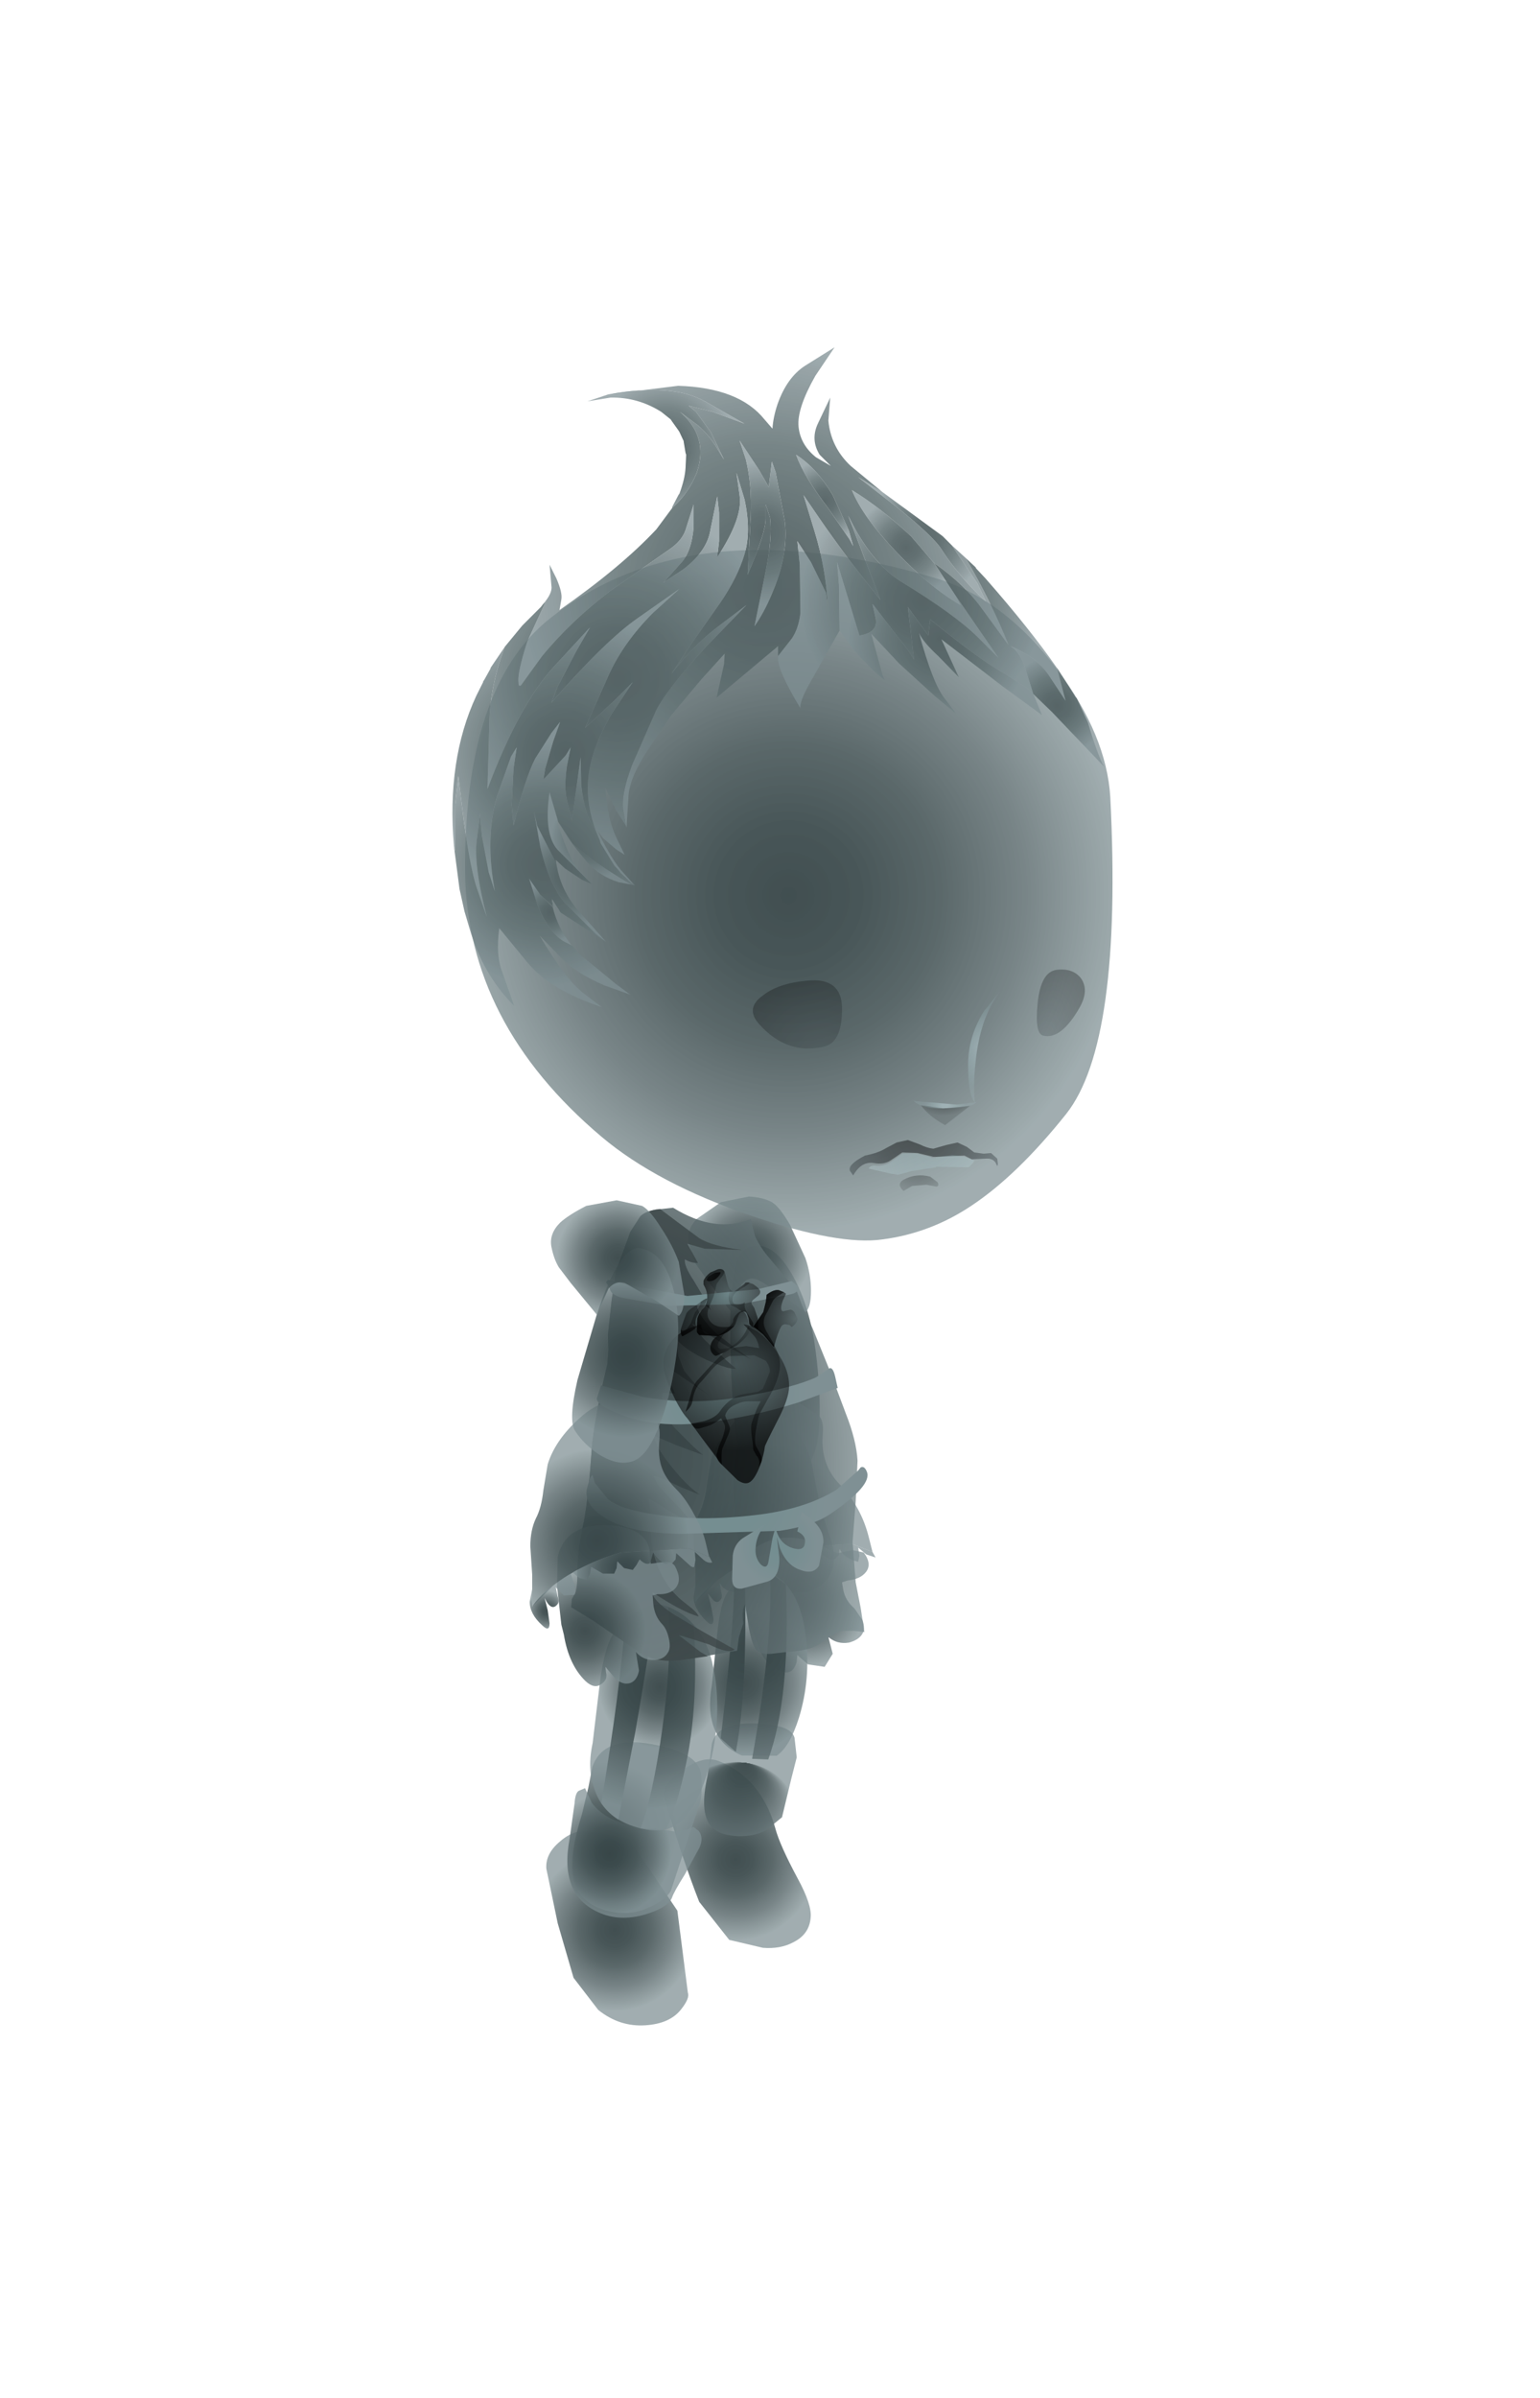 <?xml version="1.0" encoding="UTF-8" standalone="no"?>
<svg xmlns:xlink="http://www.w3.org/1999/xlink" height="193.0px" width="124.0px" xmlns="http://www.w3.org/2000/svg">
  <g transform="matrix(1.0, 0.0, 0.0, 1.0, 0.0, 0.0)">
    <use height="214.45" id="phantomGlitch_mc" transform="matrix(-1.0, 0.0, 0.0, 1.0, 130.2, -9.85)" width="136.4" xlink:href="#sprite0"/>
  </g>
  <defs>
    <g id="sprite0" transform="matrix(1.0, 0.0, 0.0, 1.0, 68.2, 106.35)">
      <use height="22.55" transform="matrix(1.0, 0.0, 0.0, 1.0, -4.0, -0.2)" width="10.6" xlink:href="#shape0"/>
      <use height="18.25" transform="matrix(1.0, 0.0, 0.0, 1.0, -8.5, 15.95)" width="14.65" xlink:href="#shape1"/>
      <use height="10.85" transform="matrix(1.0, 0.0, 0.0, 1.0, -7.95, 27.25)" width="10.4" xlink:href="#shape2"/>
      <use height="9.8" transform="matrix(0.649, -0.76, 0.76, 0.649, -6.311, 56.161)" width="16.45" xlink:href="#shape3"/>
      <use height="9.15" transform="matrix(0.997, -0.079, 0.079, 0.997, -2.346, 42.489)" width="7.15" xlink:href="#shape4"/>
      <use height="15.25" transform="matrix(0.997, -0.079, 0.079, 0.997, -3.599, 30.201)" width="7.6" xlink:href="#shape5"/>
      <use height="10.05" transform="matrix(0.56, -0.829, 0.829, 0.56, 3.594, 62.99)" width="16.85" xlink:href="#shape6"/>
      <use height="14.25" transform="matrix(0.982, -0.19, 0.19, 0.982, 4.216, 44.895)" width="10.65" xlink:href="#shape7"/>
      <use height="18.0" transform="matrix(0.982, -0.19, 0.19, 0.982, 2.525, 33.84)" width="10.05" xlink:href="#shape8"/>
      <use height="36.45" transform="matrix(1.0, 0.0, 0.0, 1.0, -7.85, 0.7)" width="23.9" xlink:href="#shape9"/>
      <use height="47.55" transform="matrix(0.415, 0.0, 0.0, 0.415, -3.259, 4.385)" width="31.1" xlink:href="#sprite1"/>
      <use height="55.6" transform="matrix(1.0, 0.0, 0.0, 1.0, -27.6, -52.25)" width="52.15" xlink:href="#shape11"/>
      <use height="4.1" transform="matrix(1.0, 0.0, 0.0, 1.0, -18.4, -4.75)" width="12.0" xlink:href="#shape12"/>
      <use height="6.35" transform="matrix(1.0, 0.0, 0.0, 1.0, -25.35, -18.45)" width="26.75" xlink:href="#shape13"/>
      <use height="62.6" transform="matrix(1.0, 0.0, 0.0, 1.0, -26.9, -68.55)" width="52.45" xlink:href="#shape14"/>
      <use height="12.95" transform="matrix(1.0, 0.0, 0.0, 1.0, 7.35, 26.25)" width="9.85" xlink:href="#shape15"/>
      <use height="18.25" transform="matrix(1.0, 0.0, 0.0, 1.0, 4.65, 16.3)" width="14.7" xlink:href="#shape16"/>
      <use height="21.1" transform="matrix(1.0, 0.0, 0.0, 1.0, 6.9, 0.1)" width="10.75" xlink:href="#shape17"/>
    </g>
    <g id="shape0" transform="matrix(1.0, 0.0, 0.0, 1.0, 4.75, 6.0)">
      <path d="M1.1 15.7 Q0.05 16.45 -1.3 16.55 -2.85 16.65 -3.8 15.6 -4.7 14.55 -4.75 11.5 -4.8 8.9 -4.3 5.55 -3.7 2.1 -2.3 -0.1 -0.7 -2.65 1.1 -1.85 2.55 -1.2 2.45 5.35 2.3 14.85 1.1 15.7" fill="url(#gradient0)" fill-rule="evenodd" stroke="none"/>
      <path d="M5.8 -2.25 L5.25 -0.6 4.35 0.65 2.45 3.2 1.55 1.1 Q1.05 0.45 0.4 0.65 -0.2 0.85 -1.95 2.1 L-3.6 3.3 Q-4.05 2.95 -4.05 1.6 -4.05 0.25 -3.6 -1.05 L-2.35 -3.75 Q-1.5 -5.2 -0.9 -5.55 -0.15 -5.95 0.95 -6.0 L3.2 -5.55 5.15 -4.2 Q6.0 -3.3 5.8 -2.25" fill="url(#gradient1)" fill-rule="evenodd" stroke="none"/>
    </g>
    <radialGradient cx="0" cy="0" gradientTransform="matrix(-0.009, 0.0, 0.0, -0.009, -1.15, 7.25)" gradientUnits="userSpaceOnUse" id="gradient0" r="819.2" spreadMethod="pad">
      <stop offset="0.0" stop-color="#374547" stop-opacity="0.949"/>
      <stop offset="0.212" stop-color="#3b4a4c" stop-opacity="0.933"/>
      <stop offset="0.451" stop-color="#485759" stop-opacity="0.898"/>
      <stop offset="0.706" stop-color="#5e6d70" stop-opacity="0.835"/>
      <stop offset="0.969" stop-color="#7b8c8f" stop-opacity="0.749"/>
      <stop offset="1.0" stop-color="#7f9094" stop-opacity="0.737"/>
    </radialGradient>
    <radialGradient cx="0" cy="0" gradientTransform="matrix(-0.006, 0.0, 0.0, 0.006, 0.9, -1.35)" gradientUnits="userSpaceOnUse" id="gradient1" r="819.2" spreadMethod="pad">
      <stop offset="0.0" stop-color="#374547" stop-opacity="0.949"/>
      <stop offset="0.212" stop-color="#3b4a4c" stop-opacity="0.933"/>
      <stop offset="0.451" stop-color="#485759" stop-opacity="0.898"/>
      <stop offset="0.706" stop-color="#5e6d70" stop-opacity="0.835"/>
      <stop offset="0.969" stop-color="#7b8c8f" stop-opacity="0.749"/>
      <stop offset="1.0" stop-color="#7f9094" stop-opacity="0.737"/>
    </radialGradient>
    <g id="shape1" transform="matrix(1.0, 0.0, 0.0, 1.0, 8.3, 2.0)">
      <path d="M1.15 -0.9 Q2.6 0.2 2.95 2.75 3.5 6.65 2.35 11.4 1.9 13.3 0.15 13.8 L-2.8 13.7 Q-5.9 12.65 -4.5 8.85 -3.9 7.2 -3.65 5.85 L-3.15 3.3 Q-2.65 1.45 -1.35 -0.05 0.1 -1.7 1.15 -0.9" fill="url(#gradient2)" fill-rule="evenodd" stroke="none"/>
      <path d="M-3.7 -0.55 L-2.5 -1.3 Q-0.2 -3.0 2.4 -0.65 4.35 1.15 4.95 3.05 L5.3 5.15 Q5.45 6.45 5.9 7.35 6.35 8.3 6.35 9.6 L6.2 11.85 6.2 14.5 4.55 12.85 Q2.25 11.05 -0.95 10.15 L-6.4 9.8 -8.05 10.45 -7.75 9.25 Q-7.15 6.85 -5.45 5.05 -3.85 3.45 -4.05 1.0 -4.15 -0.15 -3.7 -0.55" fill="url(#gradient3)" fill-rule="evenodd" stroke="none"/>
      <path d="M2.9 12.4 L3.1 11.85 Q5.25 13.15 6.2 14.5 L6.2 13.1 6.35 14.1 Q6.35 15.0 5.35 16.0 4.75 16.6 4.75 15.85 L4.95 14.8 5.2 13.8 4.75 14.35 Q4.4 14.65 4.15 14.25 4.0 14.05 4.15 13.6 L4.25 12.95 4.0 13.3 3.65 13.55 3.2 13.65 2.75 13.55 Q2.6 13.3 2.9 12.4" fill="url(#gradient4)" fill-rule="evenodd" stroke="none"/>
      <path d="M-5.35 10.7 L-5.4 10.2 Q-5.65 10.75 -6.4 11.1 L-6.9 11.25 -7.0 10.75 -6.9 10.1 -7.55 10.65 -8.3 10.9 -8.05 10.45 -6.4 9.8 -0.95 10.15 Q1.2 10.75 2.95 11.75 L2.4 12.2 1.75 12.35 1.5 11.9 1.45 11.3 Q0.9 11.75 0.5 11.8 L-0.4 11.85 -0.65 10.85 -1.2 11.4 -1.9 11.5 -2.2 11.15 -2.45 10.7 Q-2.95 11.2 -3.35 11.0 -3.55 10.85 -3.55 10.15 -4.4 11.2 -5.05 11.0 L-5.35 10.7" fill="url(#gradient5)" fill-rule="evenodd" stroke="none"/>
    </g>
    <radialGradient cx="0" cy="0" gradientTransform="matrix(-0.007, 0.0, 0.0, -0.007, -0.9, 6.4)" gradientUnits="userSpaceOnUse" id="gradient2" r="819.2" spreadMethod="pad">
      <stop offset="0.0" stop-color="#374547" stop-opacity="0.949"/>
      <stop offset="0.212" stop-color="#3b4a4c" stop-opacity="0.933"/>
      <stop offset="0.451" stop-color="#485759" stop-opacity="0.898"/>
      <stop offset="0.706" stop-color="#5e6d70" stop-opacity="0.835"/>
      <stop offset="0.969" stop-color="#7b8c8f" stop-opacity="0.749"/>
      <stop offset="1.0" stop-color="#7f9094" stop-opacity="0.737"/>
    </radialGradient>
    <radialGradient cx="0" cy="0" gradientTransform="matrix(-0.009, 0.0, 0.0, 0.009, 0.95, 9.15)" gradientUnits="userSpaceOnUse" id="gradient3" r="819.2" spreadMethod="pad">
      <stop offset="0.0" stop-color="#374547" stop-opacity="0.949"/>
      <stop offset="0.212" stop-color="#3b4a4c" stop-opacity="0.933"/>
      <stop offset="0.451" stop-color="#485759" stop-opacity="0.898"/>
      <stop offset="0.706" stop-color="#5e6d70" stop-opacity="0.835"/>
      <stop offset="0.969" stop-color="#7b8c8f" stop-opacity="0.749"/>
      <stop offset="1.0" stop-color="#7f9094" stop-opacity="0.737"/>
    </radialGradient>
    <radialGradient cx="0" cy="0" gradientTransform="matrix(-0.002, 0.0, 0.0, 0.002, 5.0, 14.85)" gradientUnits="userSpaceOnUse" id="gradient4" r="819.2" spreadMethod="pad">
      <stop offset="0.0" stop-color="#374547" stop-opacity="0.949"/>
      <stop offset="0.212" stop-color="#3b4a4c" stop-opacity="0.933"/>
      <stop offset="0.451" stop-color="#485759" stop-opacity="0.898"/>
      <stop offset="0.706" stop-color="#5e6d70" stop-opacity="0.835"/>
      <stop offset="0.969" stop-color="#7b8c8f" stop-opacity="0.749"/>
      <stop offset="1.0" stop-color="#7f9094" stop-opacity="0.737"/>
    </radialGradient>
    <radialGradient cx="0" cy="0" gradientTransform="matrix(-0.005, 0.0, 0.0, 0.005, -1.3, 11.5)" gradientUnits="userSpaceOnUse" id="gradient5" r="819.2" spreadMethod="pad">
      <stop offset="0.0" stop-color="#374547" stop-opacity="0.949"/>
      <stop offset="0.212" stop-color="#3b4a4c" stop-opacity="0.933"/>
      <stop offset="0.451" stop-color="#485759" stop-opacity="0.898"/>
      <stop offset="0.706" stop-color="#5e6d70" stop-opacity="0.835"/>
      <stop offset="0.969" stop-color="#7b8c8f" stop-opacity="0.749"/>
      <stop offset="1.0" stop-color="#7f9094" stop-opacity="0.737"/>
    </radialGradient>
    <g id="shape2" transform="matrix(1.0, 0.0, 0.0, 1.0, 6.2, 1.95)">
      <path d="M-3.7 -0.7 L-2.15 -1.35 Q-0.75 -2.0 0.4 -1.95 2.3 -1.9 4.05 -0.3 4.55 1.05 3.5 4.8 L3.2 5.5 2.5 7.25 Q2.1 8.1 1.35 8.55 0.0 9.45 -0.4 8.05 L-0.45 7.5 -1.3 8.25 -2.65 8.45 -3.3 7.4 -2.95 6.05 Q-3.65 6.65 -4.6 6.5 -5.35 6.3 -5.65 5.85 -5.95 5.4 -5.7 4.7 L-5.05 3.75 Q-4.3 3.1 -4.15 2.25 L-4.05 1.65 -4.5 1.5 Q-5.5 1.4 -5.95 0.85 -6.5 0.2 -5.8 -0.75 L-4.9 -0.95 -3.7 -0.7" fill="url(#gradient6)" fill-rule="evenodd" stroke="none"/>
    </g>
    <radialGradient cx="0" cy="0" gradientTransform="matrix(-0.006, 0.0, 0.0, -0.006, -1.0, 3.5)" gradientUnits="userSpaceOnUse" id="gradient6" r="819.2" spreadMethod="pad">
      <stop offset="0.0" stop-color="#374547" stop-opacity="0.949"/>
      <stop offset="0.212" stop-color="#3b4a4c" stop-opacity="0.933"/>
      <stop offset="0.451" stop-color="#485759" stop-opacity="0.898"/>
      <stop offset="0.706" stop-color="#5e6d70" stop-opacity="0.835"/>
      <stop offset="0.969" stop-color="#7b8c8f" stop-opacity="0.749"/>
      <stop offset="1.0" stop-color="#7f9094" stop-opacity="0.737"/>
    </radialGradient>
    <g id="shape3" transform="matrix(1.0, 0.0, 0.0, 1.0, 10.25, 2.9)">
      <path d="M6.2 0.85 Q6.3 2.9 5.45 3.2 0.6 5.35 -2.75 6.5 L-6.65 6.65 -8.9 5.0 Q-9.9 4.0 -10.15 2.85 -10.5 1.45 -9.55 0.5 -8.85 -0.25 -6.5 -0.75 -3.5 -1.4 -2.25 -2.0 -0.25 -2.95 1.8 -2.9 3.55 -2.8 4.95 -2.0 6.1 -1.3 6.2 0.85" fill="url(#gradient7)" fill-rule="evenodd" stroke="none"/>
    </g>
    <radialGradient cx="0" cy="0" gradientTransform="matrix(0.008, 0.0, 0.0, -0.008, -2.05, 2.05)" gradientUnits="userSpaceOnUse" id="gradient7" r="819.2" spreadMethod="pad">
      <stop offset="0.0" stop-color="#374547" stop-opacity="0.949"/>
      <stop offset="0.212" stop-color="#3b4a4c" stop-opacity="0.933"/>
      <stop offset="0.451" stop-color="#485759" stop-opacity="0.898"/>
      <stop offset="0.706" stop-color="#5e6d70" stop-opacity="0.835"/>
      <stop offset="0.969" stop-color="#7b8c8f" stop-opacity="0.749"/>
      <stop offset="1.0" stop-color="#7f9094" stop-opacity="0.737"/>
    </radialGradient>
    <g id="shape4" transform="matrix(1.0, 0.0, 0.0, 1.0, 3.6, 2.0)">
      <path d="M3.35 1.05 L3.45 2.55 Q3.85 5.45 2.9 6.45 2.3 7.15 0.85 7.15 -0.55 7.15 -1.6 6.5 L-2.8 5.35 -3.3 2.2 -3.6 0.45 -3.3 -1.1 Q-2.95 -2.15 0.0 -2.0 3.0 -1.85 3.3 -0.1 L3.35 1.05" fill="url(#gradient8)" fill-rule="evenodd" stroke="none"/>
    </g>
    <radialGradient cx="0" cy="0" fx="816.0" fy="0" gradientTransform="matrix(-9.0E-4, -0.005, 0.006, -3.0E-4, 1.2, 5.3)" gradientUnits="userSpaceOnUse" id="gradient8" r="819.2" spreadMethod="pad">
      <stop offset="0.0" stop-color="#374547" stop-opacity="0.949"/>
      <stop offset="0.212" stop-color="#3b4a4c" stop-opacity="0.933"/>
      <stop offset="0.451" stop-color="#485759" stop-opacity="0.898"/>
      <stop offset="0.706" stop-color="#5e6d70" stop-opacity="0.835"/>
      <stop offset="0.969" stop-color="#7b8c8f" stop-opacity="0.749"/>
      <stop offset="1.0" stop-color="#7f9094" stop-opacity="0.737"/>
    </radialGradient>
    <g id="shape5" transform="matrix(1.0, 0.0, 0.0, 1.0, 3.75, 2.05)">
      <path d="M0.05 -2.0 Q1.55 -2.45 3.1 -0.1 3.65 0.75 3.7 3.45 L3.8 7.5 Q4.2 11.85 0.95 12.95 L-1.85 12.75 Q-2.85 11.95 -3.4 9.55 -4.1 6.4 -3.45 3.1 -2.65 -1.1 0.05 -2.0" fill="url(#gradient9)" fill-rule="evenodd" stroke="none"/>
      <path d="M-1.5 -1.05 L-0.15 -1.9 Q-0.85 3.5 0.1 13.15 L-1.2 13.1 Q-2.6 7.95 -1.5 -1.05" fill="url(#gradient10)" fill-rule="evenodd" stroke="none"/>
      <path d="M1.85 -1.5 L2.65 -0.65 Q2.4 2.7 2.75 11.7 L1.45 12.7 Q0.9 7.65 1.85 -1.5" fill="url(#gradient11)" fill-rule="evenodd" stroke="none"/>
    </g>
    <radialGradient cx="0" cy="0" gradientTransform="matrix(-0.007, 0.0, 0.0, -0.007, 1.3, 7.1)" gradientUnits="userSpaceOnUse" id="gradient9" r="819.2" spreadMethod="pad">
      <stop offset="0.0" stop-color="#374547" stop-opacity="0.949"/>
      <stop offset="0.212" stop-color="#3b4a4c" stop-opacity="0.933"/>
      <stop offset="0.451" stop-color="#485759" stop-opacity="0.898"/>
      <stop offset="0.706" stop-color="#5e6d70" stop-opacity="0.835"/>
      <stop offset="0.969" stop-color="#7b8c8f" stop-opacity="0.749"/>
      <stop offset="1.0" stop-color="#7f9094" stop-opacity="0.737"/>
    </radialGradient>
    <radialGradient cx="0" cy="0" gradientTransform="matrix(0.015, 0.0, 0.0, -0.015, 1.0, 4.1)" gradientUnits="userSpaceOnUse" id="gradient10" r="819.2" spreadMethod="pad">
      <stop offset="0.0" stop-color="#374547" stop-opacity="0.949"/>
      <stop offset="0.212" stop-color="#3b4a4c" stop-opacity="0.933"/>
      <stop offset="0.451" stop-color="#485759" stop-opacity="0.898"/>
      <stop offset="0.706" stop-color="#5e6d70" stop-opacity="0.835"/>
      <stop offset="0.969" stop-color="#7b8c8f" stop-opacity="0.749"/>
      <stop offset="1.0" stop-color="#7f9094" stop-opacity="0.737"/>
    </radialGradient>
    <radialGradient cx="0" cy="0" gradientTransform="matrix(0.015, 0.0, 0.0, -0.015, 1.0, 4.1)" gradientUnits="userSpaceOnUse" id="gradient11" r="819.2" spreadMethod="pad">
      <stop offset="0.0" stop-color="#374547" stop-opacity="0.949"/>
      <stop offset="0.212" stop-color="#3b4a4c" stop-opacity="0.933"/>
      <stop offset="0.451" stop-color="#485759" stop-opacity="0.898"/>
      <stop offset="0.706" stop-color="#5e6d70" stop-opacity="0.835"/>
      <stop offset="0.969" stop-color="#7b8c8f" stop-opacity="0.749"/>
      <stop offset="1.0" stop-color="#7f9094" stop-opacity="0.737"/>
    </radialGradient>
    <g id="shape6" transform="matrix(1.0, 0.0, 0.0, 1.0, 10.4, 3.0)">
      <path d="M-3.5 -3.0 L3.5 -3.0 5.65 -0.8 Q6.6 0.15 6.4 1.7 6.25 3.25 5.2 3.85 L1.05 5.55 -3.3 6.95 -6.55 6.75 Q-8.65 6.1 -9.7 4.3 -10.7 2.6 -10.25 1.2 -9.9 0.1 -9.45 0.0 L-3.5 -3.0" fill="url(#gradient12)" fill-rule="evenodd" stroke="none"/>
    </g>
    <radialGradient cx="0" cy="0" gradientTransform="matrix(0.008, 0.0, 0.0, -0.008, -1.95, 2.05)" gradientUnits="userSpaceOnUse" id="gradient12" r="819.2" spreadMethod="pad">
      <stop offset="0.0" stop-color="#374547" stop-opacity="0.949"/>
      <stop offset="0.212" stop-color="#3b4a4c" stop-opacity="0.933"/>
      <stop offset="0.451" stop-color="#485759" stop-opacity="0.898"/>
      <stop offset="0.706" stop-color="#5e6d70" stop-opacity="0.835"/>
      <stop offset="0.969" stop-color="#7b8c8f" stop-opacity="0.749"/>
      <stop offset="1.0" stop-color="#7f9094" stop-opacity="0.737"/>
    </radialGradient>
    <g id="shape7" transform="matrix(1.0, 0.0, 0.0, 1.0, 5.3, 2.0)">
      <path d="M4.55 4.65 Q5.05 8.9 3.8 10.6 2.95 11.7 1.1 11.85 -0.75 11.95 -2.1 11.0 -3.4 10.1 -3.65 9.3 L-4.25 4.6 -4.6 2.0 Q-4.7 1.2 -4.25 -0.4 -3.7 -2.05 0.1 -2.0 4.05 -1.95 4.45 0.7 L4.45 2.4 4.55 4.65" fill="url(#gradient13)" fill-rule="evenodd" stroke="none"/>
      <path d="M-4.0 4.2 L-3.0 4.55 0.6 4.75 Q2.75 4.65 3.95 3.55 L4.7 2.5 5.15 2.8 Q5.4 3.0 5.3 3.85 L5.15 6.7 Q5.15 11.3 1.75 12.1 -0.05 12.55 -2.0 11.55 -3.7 10.65 -3.85 9.8 -3.9 9.35 -4.5 7.8 L-5.25 5.45 Q-5.45 4.6 -4.95 4.15 L-4.45 3.9 -4.0 4.2" fill="url(#gradient14)" fill-rule="evenodd" stroke="none"/>
    </g>
    <radialGradient cx="0" cy="0" gradientTransform="matrix(-0.007, 0.0, 0.0, -0.007, 2.35, 5.7)" gradientUnits="userSpaceOnUse" id="gradient13" r="819.2" spreadMethod="pad">
      <stop offset="0.0" stop-color="#374547" stop-opacity="0.949"/>
      <stop offset="0.212" stop-color="#3b4a4c" stop-opacity="0.933"/>
      <stop offset="0.451" stop-color="#485759" stop-opacity="0.898"/>
      <stop offset="0.706" stop-color="#5e6d70" stop-opacity="0.835"/>
      <stop offset="0.969" stop-color="#7b8c8f" stop-opacity="0.749"/>
      <stop offset="1.0" stop-color="#7f9094" stop-opacity="0.737"/>
    </radialGradient>
    <radialGradient cx="0" cy="0" gradientTransform="matrix(-0.006, 0.0, 0.0, 0.006, 1.75, 7.3)" gradientUnits="userSpaceOnUse" id="gradient14" r="819.2" spreadMethod="pad">
      <stop offset="0.0" stop-color="#374547" stop-opacity="0.949"/>
      <stop offset="0.212" stop-color="#3b4a4c" stop-opacity="0.933"/>
      <stop offset="0.451" stop-color="#485759" stop-opacity="0.898"/>
      <stop offset="0.706" stop-color="#5e6d70" stop-opacity="0.835"/>
      <stop offset="0.969" stop-color="#7b8c8f" stop-opacity="0.749"/>
      <stop offset="1.0" stop-color="#7f9094" stop-opacity="0.737"/>
    </radialGradient>
    <g id="shape8" transform="matrix(1.0, 0.0, 0.0, 1.0, 5.8, 2.0)">
      <path d="M0.1 -1.95 Q1.05 -2.1 2.05 -1.35 3.0 -0.6 3.8 0.85 4.4 2.0 4.2 5.15 L3.85 10.0 Q3.9 12.2 2.95 13.7 1.9 15.5 -0.35 15.9 -2.8 16.3 -4.0 15.2 -5.2 14.1 -5.6 11.15 -6.15 7.25 -5.0 3.45 -3.5 -1.4 0.1 -1.95" fill="url(#gradient15)" fill-rule="evenodd" stroke="none"/>
      <path d="M-2.35 -0.85 Q-1.4 -1.65 -0.05 -1.9 -1.15 2.15 -1.45 8.05 -1.7 13.2 -1.25 16.0 L-3.25 15.7 Q-3.8 13.85 -3.85 10.25 -3.95 5.4 -2.35 -0.85" fill="url(#gradient16)" fill-rule="evenodd" stroke="none"/>
      <path d="M1.0 -1.9 Q2.15 -1.5 3.15 -0.15 2.5 5.1 2.25 14.6 1.55 15.3 0.65 15.65 L0.65 15.6 0.65 8.45 Q0.75 2.6 1.0 -1.9" fill="url(#gradient17)" fill-rule="evenodd" stroke="none"/>
    </g>
    <radialGradient cx="0" cy="0" gradientTransform="matrix(-0.006, 0.0, 0.0, -0.006, -0.6, 4.55)" gradientUnits="userSpaceOnUse" id="gradient15" r="819.2" spreadMethod="pad">
      <stop offset="0.0" stop-color="#374547" stop-opacity="0.949"/>
      <stop offset="0.212" stop-color="#3b4a4c" stop-opacity="0.933"/>
      <stop offset="0.451" stop-color="#485759" stop-opacity="0.898"/>
      <stop offset="0.706" stop-color="#5e6d70" stop-opacity="0.835"/>
      <stop offset="0.969" stop-color="#7b8c8f" stop-opacity="0.749"/>
      <stop offset="1.0" stop-color="#7f9094" stop-opacity="0.737"/>
    </radialGradient>
    <radialGradient cx="0" cy="0" gradientTransform="matrix(0.012, 0.0, 0.0, -0.012, 0.3, 4.7)" gradientUnits="userSpaceOnUse" id="gradient16" r="819.2" spreadMethod="pad">
      <stop offset="0.0" stop-color="#374547" stop-opacity="0.949"/>
      <stop offset="0.212" stop-color="#3b4a4c" stop-opacity="0.933"/>
      <stop offset="0.451" stop-color="#485759" stop-opacity="0.898"/>
      <stop offset="0.706" stop-color="#5e6d70" stop-opacity="0.835"/>
      <stop offset="0.969" stop-color="#7b8c8f" stop-opacity="0.749"/>
      <stop offset="1.0" stop-color="#7f9094" stop-opacity="0.737"/>
    </radialGradient>
    <radialGradient cx="0" cy="0" gradientTransform="matrix(0.012, 0.0, 0.0, -0.012, 0.3, 4.7)" gradientUnits="userSpaceOnUse" id="gradient17" r="819.2" spreadMethod="pad">
      <stop offset="0.0" stop-color="#374547" stop-opacity="0.949"/>
      <stop offset="0.212" stop-color="#3b4a4c" stop-opacity="0.933"/>
      <stop offset="0.451" stop-color="#485759" stop-opacity="0.898"/>
      <stop offset="0.706" stop-color="#5e6d70" stop-opacity="0.835"/>
      <stop offset="0.969" stop-color="#7b8c8f" stop-opacity="0.749"/>
      <stop offset="1.0" stop-color="#7f9094" stop-opacity="0.737"/>
    </radialGradient>
    <g id="shape9" transform="matrix(1.0, 0.0, 0.0, 1.0, 11.9, 18.3)">
      <path d="M3.75 -18.3 L5.15 -18.15 Q6.0 -18.0 6.4 -17.6 L7.2 -16.35 8.35 -13.2 8.7 -10.85 9.0 -8.05 8.95 -6.85 9.05 -5.7 Q10.1 -1.3 10.3 1.05 10.6 5.55 11.05 7.5 11.5 9.75 11.45 10.95 11.45 12.2 11.6 12.65 L11.9 13.2 11.95 13.85 10.15 14.95 6.45 17.5 Q4.9 18.45 2.7 18.05 L-1.4 17.35 -1.55 16.25 -1.9 15.15 Q-1.75 14.0 -2.05 13.6 L-2.35 15.55 Q-2.65 17.0 -2.95 17.3 -3.3 17.65 -4.15 17.6 L-5.45 17.45 Q-7.1 17.35 -7.9 16.9 L-8.85 16.25 Q-9.45 15.85 -9.9 15.75 L-10.8 15.75 -11.65 15.85 -11.35 13.9 -10.95 11.85 -10.7 8.6 -10.95 5.35 -11.1 2.05 Q-11.0 0.4 -10.15 -1.75 L-8.8 -5.35 -7.5 -8.55 -6.65 -10.4 -6.2 -11.6 -4.0 -14.25 Q-3.3 -15.05 -2.85 -16.0 L-2.5 -17.4 Q0.35 -16.2 3.75 -18.3" fill="url(#gradient18)" fill-rule="evenodd" stroke="none"/>
      <path d="M1.65 -15.85 L3.2 -17.0 4.8 -18.2 5.15 -18.15 Q6.0 -18.0 6.4 -17.6 L7.2 -16.35 8.35 -13.2 8.7 -10.85 9.0 -8.05 8.95 -6.85 9.05 -5.7 Q10.1 -1.3 10.3 1.05 10.6 5.55 11.05 7.5 11.5 9.75 11.45 10.95 11.45 12.2 11.6 12.65 L11.9 13.2 11.95 13.85 10.15 14.95 6.45 17.5 Q4.9 18.45 2.7 18.05 L0.95 17.8 1.55 17.45 3.3 16.1 2.9 16.2 0.85 16.85 Q-0.75 17.65 -1.2 17.25 L1.3 15.85 3.75 14.4 Q5.45 13.25 5.4 12.65 3.1 14.2 1.7 14.6 1.8 14.3 2.3 13.9 L3.05 13.3 Q4.55 12.05 5.2 9.95 5.6 8.75 5.5 7.05 L5.7 5.1 4.3 5.95 1.95 7.35 3.15 5.95 4.45 4.6 4.95 4.05 5.35 3.3 Q5.15 3.25 4.05 3.75 L3.1 4.2 1.6 4.8 Q2.85 3.95 4.45 1.8 L5.0 0.95 5.4 0.0 3.4 0.85 1.35 1.6 2.15 0.9 3.65 -0.6 Q4.85 -2.1 4.6 -3.4 L3.6 -3.35 4.3 -5.0 4.6 -5.75 0.85 -3.2 1.75 -3.85 2.85 -5.15 3.35 -6.4 3.5 -7.75 Q2.85 -6.9 1.05 -6.05 -0.8 -5.25 -1.3 -5.35 L-0.5 -6.05 1.3 -7.75 2.25 -9.0 1.85 -8.8 1.5 -8.5 -0.25 -7.35 -2.5 -6.1 -1.05 -7.15 0.35 -8.25 Q2.25 -10.15 1.75 -11.0 L0.7 -10.05 0.85 -10.35 2.1 -12.45 Q2.9 -13.65 2.8 -14.15 2.35 -13.85 1.75 -13.85 L2.6 -15.4 1.2 -15.0 -1.8 -14.9 Q0.6 -15.2 1.65 -15.85" fill="url(#gradient19)" fill-rule="evenodd" stroke="none"/>
      <path d="M2.6 -11.2 L6.85 -12.0 9.0 -12.5 9.15 -12.3 8.85 -11.8 Q8.8 -11.3 7.85 -11.05 L4.1 -10.4 -1.8 -10.55 -5.8 -11.35 Q-6.5 -11.55 -6.25 -12.0 L-5.8 -12.4 -3.1 -11.75 2.6 -11.2" fill="url(#gradient20)" fill-rule="evenodd" stroke="none"/>
      <path d="M9.55 -4.0 L9.9 -2.95 Q9.9 -2.35 7.8 -1.6 5.05 -0.55 1.2 -1.0 -2.6 -1.45 -6.4 -2.65 L-9.5 -3.8 -9.3 -4.7 Q-9.1 -5.55 -8.8 -5.35 L-7.75 -4.65 Q-5.9 -3.8 -1.85 -3.1 2.25 -2.35 6.3 -3.1 L9.55 -4.0" fill="url(#gradient21)" fill-rule="evenodd" stroke="none"/>
      <path d="M-11.15 2.85 L-9.4 4.4 Q-6.8 6.0 -2.75 6.45 1.7 6.95 5.1 6.4 7.95 6.0 9.0 5.15 L10.05 3.85 10.25 3.2 10.45 3.45 10.7 4.35 Q10.9 5.5 9.55 6.45 7.6 7.9 3.05 7.95 L-4.85 7.7 Q-7.5 7.3 -8.9 6.35 -12.3 4.05 -11.85 2.95 -11.65 2.45 -11.35 2.6 L-11.15 2.85" fill="url(#gradient22)" fill-rule="evenodd" stroke="none"/>
      <path d="M-6.6 6.2 L-6.25 7.75 Q-7.0 8.1 -6.85 8.75 -6.75 9.35 -5.9 9.1 -4.75 8.75 -4.5 7.4 L-4.25 8.3 -3.95 10.05 Q-3.85 10.9 -3.3 10.4 -2.8 9.85 -2.9 9.0 -2.95 8.3 -3.35 7.65 L-3.7 7.15 -1.85 8.3 Q-1.15 8.8 -1.05 9.7 L-1.0 11.55 Q-1.0 12.45 -1.8 12.35 L-3.8 11.8 Q-4.85 11.5 -4.8 9.85 L-4.6 8.2 -4.85 9.1 Q-5.4 10.5 -6.5 10.85 -7.55 11.25 -8.0 10.5 L-8.35 8.65 Q-8.4 7.5 -7.15 6.6 L-6.6 6.2" fill="url(#gradient23)" fill-rule="evenodd" stroke="none"/>
    </g>
    <radialGradient cx="0" cy="0" gradientTransform="matrix(-0.022, -0.001, -0.002, 0.039, 5.4, 1.1)" gradientUnits="userSpaceOnUse" id="gradient18" r="819.2" spreadMethod="pad">
      <stop offset="0.0" stop-color="#374547" stop-opacity="0.949"/>
      <stop offset="0.212" stop-color="#3b4a4c" stop-opacity="0.933"/>
      <stop offset="0.451" stop-color="#485759" stop-opacity="0.898"/>
      <stop offset="0.706" stop-color="#5e6d70" stop-opacity="0.835"/>
      <stop offset="0.969" stop-color="#7b8c8f" stop-opacity="0.749"/>
      <stop offset="1.0" stop-color="#7f9094" stop-opacity="0.737"/>
    </radialGradient>
    <radialGradient cx="0" cy="0" gradientTransform="matrix(0.025, 0.0, 0.0, -0.025, 11.4, -1.0)" gradientUnits="userSpaceOnUse" id="gradient19" r="819.2" spreadMethod="pad">
      <stop offset="0.0" stop-color="#374547" stop-opacity="0.949"/>
      <stop offset="0.741" stop-color="#394446" stop-opacity="0.824"/>
      <stop offset="1.0" stop-color="#3b4445" stop-opacity="0.737"/>
    </radialGradient>
    <radialGradient cx="0" cy="0" gradientTransform="matrix(-0.007, -3.0E-4, -3.0E-4, 0.007, 1.45, -11.55)" gradientUnits="userSpaceOnUse" id="gradient20" r="819.2" spreadMethod="pad">
      <stop offset="0.0" stop-color="#738e91"/>
      <stop offset="0.459" stop-color="#768e91"/>
      <stop offset="0.98" stop-color="#7f9094"/>
      <stop offset="1.0" stop-color="#7f9094"/>
    </radialGradient>
    <radialGradient cx="0" cy="0" gradientTransform="matrix(-0.009, -4.0E-4, -4.0E-4, 0.009, 0.2, -3.45)" gradientUnits="userSpaceOnUse" id="gradient21" r="819.2" spreadMethod="pad">
      <stop offset="0.0" stop-color="#738e91"/>
      <stop offset="0.459" stop-color="#768e91"/>
      <stop offset="0.98" stop-color="#7f9094"/>
      <stop offset="1.0" stop-color="#7f9094"/>
    </radialGradient>
    <radialGradient cx="0" cy="0" gradientTransform="matrix(-0.01, -5.0E-4, -5.0E-4, 0.01, -0.6, 4.9)" gradientUnits="userSpaceOnUse" id="gradient22" r="819.2" spreadMethod="pad">
      <stop offset="0.0" stop-color="#738e91"/>
      <stop offset="0.459" stop-color="#768e91"/>
      <stop offset="0.98" stop-color="#7f9094"/>
      <stop offset="1.0" stop-color="#7f9094"/>
    </radialGradient>
    <radialGradient cx="0" cy="0" gradientTransform="matrix(-0.004, -2.0E-4, -2.0E-4, 0.004, -4.65, 8.85)" gradientUnits="userSpaceOnUse" id="gradient23" r="819.2" spreadMethod="pad">
      <stop offset="0.0" stop-color="#738e91"/>
      <stop offset="0.459" stop-color="#768e91"/>
      <stop offset="0.98" stop-color="#7f9094"/>
      <stop offset="1.0" stop-color="#7f9094"/>
    </radialGradient>
    <g id="sprite1" transform="matrix(1.0, 0.0, 0.0, 1.0, 15.55, 23.75)">
      <use height="41.55" transform="matrix(1.0, 0.0, 0.0, 1.0, -13.0, -20.75)" width="26.0" xlink:href="#shape10"/>
    </g>
    <g id="shape10" transform="matrix(1.0, 0.0, 0.0, 1.0, 13.0, 20.75)">
      <path d="M-5.2 -8.65 L-3.4 -9.6 Q-2.85 -7.9 -1.2 -6.4 L0.25 -5.45 1.85 -5.2 Q2.75 -5.45 2.3 -6.55 L1.1 -8.35 Q2.7 -7.6 4.2 -8.0 5.7 -8.35 5.65 -10.0 7.05 -9.7 8.25 -9.1 11.35 -7.7 12.45 -5.0 13.4 -2.65 12.65 -0.3 12.1 1.75 10.7 4.55 9.35 7.15 8.35 8.2 L5.4 12.2 1.65 17.2 -1.4 20.2 Q-2.95 21.25 -3.9 20.5 -4.85 19.8 -5.8 17.3 -6.55 15.1 -6.7 13.7 -6.75 13.35 -9.1 8.75 -11.4 4.4 -11.4 2.0 -11.45 -0.9 -9.5 -3.95 -7.9 -6.65 -5.2 -8.65" fill="url(#gradient24)" fill-rule="evenodd" stroke="none"/>
      <path d="M-4.55 -7.85 Q-5.05 -7.35 -5.4 -6.25 L-5.6 -5.4 -3.1 -5.8 -1.05 -5.55 Q0.35 -5.2 1.3 -4.5 L3.9 -1.9 6.25 0.7 Q7.0 1.45 7.45 2.8 L7.95 4.55 8.7 6.95 Q7.5 5.95 7.35 4.85 7.0 2.35 5.55 1.0 L3.65 -1.2 Q2.25 -2.8 0.2 -3.85 L-4.65 -4.0 -6.9 -2.95 -7.35 -2.2 Q-7.75 -1.35 -7.65 -0.75 L-6.3 2.5 -5.4 3.05 -3.55 3.35 Q-1.8 3.6 -1.05 4.0 0.9 5.15 2.05 6.9 2.85 8.05 5.05 8.75 L7.55 9.25 7.1 9.85 Q6.75 10.3 6.05 10.2 L4.35 9.7 Q3.5 9.45 2.55 8.75 L1.8 8.2 1.25 9.15 Q0.9 9.65 1.1 10.55 L1.5 12.0 2.2 13.6 2.7 15.3 Q2.65 16.35 1.65 17.2 1.8 15.0 1.55 14.1 L0.75 12.2 Q0.1 10.8 0.1 10.4 0.0 10.0 0.45 9.1 L1.0 7.7 Q0.9 7.1 0.3 6.4 -0.4 5.7 -1.6 5.3 -2.55 4.85 -4.35 4.9 L-5.9 4.9 -5.6 5.45 Q-5.1 6.25 -4.15 9.1 -3.85 10.05 -4.35 13.0 L-4.45 14.3 -5.05 15.4 Q-5.65 16.05 -5.65 16.9 L-5.55 17.6 -5.95 16.85 Q-6.25 16.3 -5.95 15.4 L-5.15 13.9 Q-4.25 12.8 -5.6 7.5 L-7.55 4.0 Q-9.2 1.1 -9.55 -1.1 -9.95 -3.45 -8.6 -5.75 L-7.1 -7.55 Q-5.9 -9.05 -4.1 -9.7 L-2.55 -10.05 -4.55 -7.85" fill="url(#gradient25)" fill-rule="evenodd" stroke="none"/>
      <path d="M5.2 -17.75 L4.85 -17.05 Q4.2 -15.6 4.7 -14.05 4.9 -13.35 5.55 -12.75 6.15 -12.05 6.4 -11.1 L6.5 -9.15 6.45 -8.45 6.05 -7.95 2.5 -7.75 Q1.1 -8.1 0.2 -8.8 L-0.9 -9.9 -1.0 -10.15 -1.3 -11.0 -1.65 -11.85 Q-1.95 -12.4 -2.45 -12.45 -2.95 -12.6 -3.2 -12.15 L-3.55 -11.15 -3.7 -10.05 Q-3.85 -9.6 -5.4 -9.05 L-5.35 -11.15 -4.65 -13.2 -4.15 -13.95 Q-4.0 -14.35 -4.45 -14.8 L-5.25 -15.45 Q-5.8 -15.85 -5.8 -16.3 -5.85 -16.85 -4.45 -17.8 L-3.45 -18.15 -2.95 -18.1 -2.7 -17.8 -0.85 -16.45 Q-0.1 -16.25 0.4 -17.45 L1.05 -20.0 Q1.3 -20.85 2.3 -20.7 L3.9 -20.05 Q4.9 -19.25 5.2 -18.45 L5.2 -17.75" fill="url(#gradient26)" fill-rule="evenodd" stroke="none"/>
      <path d="M-10.7 -12.65 Q-10.2 -12.45 -10.0 -12.65 -9.65 -13.15 -10.2 -14.65 L-10.8 -15.95 -10.4 -16.25 -9.4 -16.65 Q-8.4 -16.8 -7.05 -15.75 L-6.9 -14.4 -6.4 -12.4 -4.5 -9.6 -6.4 -8.05 -8.45 -5.6 Q-9.2 -8.45 -9.85 -9.55 -10.05 -9.95 -10.6 -10.05 L-11.45 -9.9 -11.95 -9.5 -12.5 -10.0 Q-13.05 -10.6 -13.0 -11.2 L-12.45 -12.35 Q-12.05 -12.85 -11.65 -12.85 L-10.7 -12.65" fill="url(#gradient27)" fill-rule="evenodd" stroke="none"/>
      <path d="M-3.5 -10.6 Q-3.15 -12.0 -2.7 -12.35 -2.2 -12.9 -1.3 -12.05 -0.5 -11.25 -0.55 -10.7 -0.6 -10.3 0.45 -9.3 1.45 -8.35 2.5 -7.75 3.5 -7.1 3.8 -6.1 4.05 -5.1 3.5 -4.4 3.05 -3.8 2.65 -3.95 L1.3 -4.5 -1.3 -5.95 Q-2.95 -7.25 -3.45 -8.15 -3.9 -9.0 -3.5 -10.6" fill="url(#gradient28)" fill-rule="evenodd" stroke="none"/>
      <path d="M-2.55 -17.2 L-2.7 -17.25 -3.8 -18.05 -3.45 -18.15 -2.95 -18.1 -2.7 -17.8 -0.85 -16.45 Q-0.35 -16.25 0.05 -16.75 0.55 -15.25 0.15 -14.25 0.1 -13.8 -0.45 -13.6 L-1.25 -13.2 -2.3 -12.45 Q-2.85 -12.65 -3.2 -12.15 L-3.55 -11.15 -3.7 -10.05 -4.4 -9.5 -4.45 -10.25 -4.3 -10.5 -3.1 -12.55 Q-2.6 -13.45 -2.85 -14.3 -1.9 -13.75 -1.15 -13.85 -0.35 -13.95 -0.4 -14.95 -0.45 -15.65 -1.1 -16.25 L-2.55 -17.2" fill="url(#gradient29)" fill-rule="evenodd" stroke="none"/>
      <path d="M1.85 -19.0 Q1.25 -19.6 1.15 -20.25 1.45 -20.9 2.45 -20.7 L3.9 -20.05 Q4.9 -19.25 5.2 -18.45 L5.2 -17.75 4.85 -17.05 Q4.2 -15.6 4.7 -14.05 4.9 -13.35 5.55 -12.75 6.15 -12.05 6.4 -11.1 L6.5 -9.15 6.45 -8.45 6.05 -7.95 2.5 -7.75 Q1.1 -8.1 0.2 -8.8 -0.7 -9.5 -0.8 -9.75 2.9 -8.85 4.15 -10.95 4.7 -11.95 4.15 -13.3 L3.2 -15.55 2.65 -17.85 1.85 -19.0" fill="url(#gradient30)" fill-rule="evenodd" stroke="none"/>
      <path d="M2.4 -19.2 Q1.75 -19.9 1.95 -20.15 L3.05 -20.0 4.3 -19.25 4.6 -18.65 Q4.55 -18.35 3.85 -18.4 3.05 -18.5 2.4 -19.2" fill="url(#gradient31)" fill-rule="evenodd" stroke="none"/>
      <path d="M-8.45 -5.6 L-8.55 -6.0 -7.25 -8.25 Q-6.35 -9.65 -6.5 -10.7 -6.55 -11.5 -7.25 -12.55 L-8.15 -14.35 Q-8.4 -15.0 -9.15 -15.45 L-10.4 -16.25 -9.4 -16.65 Q-8.4 -16.8 -7.05 -15.75 L-6.9 -14.4 -6.4 -12.4 -4.5 -9.6 -6.4 -8.05 -8.45 -5.6" fill="url(#gradient32)" fill-rule="evenodd" stroke="none"/>
      <path d="M6.65 -11.15 Q6.35 -12.05 5.7 -12.6 L5.6 -12.65 Q5.25 -12.85 4.85 -13.85 L4.5 -15.0 Q4.65 -15.15 5.7 -14.4 L6.85 -13.55 Q8.0 -12.9 8.5 -12.2 L9.05 -10.75 9.6 -9.1 Q9.75 -8.05 9.3 -7.7 7.3 -8.7 6.55 -9.45 6.9 -10.25 6.65 -11.15" fill="url(#gradient33)" fill-rule="evenodd" stroke="none"/>
      <path d="M5.6 -12.65 Q5.25 -12.85 4.85 -13.85 L4.5 -15.0 Q4.65 -15.15 5.7 -14.4 L5.75 -14.35 5.75 -14.2 Q5.9 -13.35 6.85 -12.35 L7.65 -10.25 8.4 -9.15 Q9.15 -8.6 9.6 -8.95 L9.65 -8.95 Q9.55 -7.85 9.3 -7.7 7.3 -8.7 6.55 -9.45 6.9 -10.25 6.65 -11.15 6.35 -12.05 5.7 -12.6 L5.6 -12.65" fill="url(#gradient34)" fill-rule="evenodd" stroke="none"/>
    </g>
    <radialGradient cx="0" cy="0" gradientTransform="matrix(-0.013, 0.015, 0.017, 0.014, -1.25, -2.25)" gradientUnits="userSpaceOnUse" id="gradient24" r="819.2" spreadMethod="pad">
      <stop offset="0.0" stop-color="#000000" stop-opacity="0.059"/>
      <stop offset="1.0" stop-color="#000000" stop-opacity="0.686"/>
    </radialGradient>
    <radialGradient cx="0" cy="0" gradientTransform="matrix(-0.012, 0.014, 0.015, 0.013, -3.6, 0.2)" gradientUnits="userSpaceOnUse" id="gradient25" r="819.2" spreadMethod="pad">
      <stop offset="0.0" stop-color="#000000" stop-opacity="0.059"/>
      <stop offset="1.0" stop-color="#000000" stop-opacity="0.686"/>
    </radialGradient>
    <radialGradient cx="0" cy="0" gradientTransform="matrix(-0.008, 0.009, 0.01, 0.008, 0.3, -16.1)" gradientUnits="userSpaceOnUse" id="gradient26" r="819.2" spreadMethod="pad">
      <stop offset="0.0" stop-color="#000000" stop-opacity="0.059"/>
      <stop offset="1.0" stop-color="#000000" stop-opacity="0.686"/>
    </radialGradient>
    <radialGradient cx="0" cy="0" gradientTransform="matrix(0.009, -0.002, -0.003, -0.01, -12.7, -11.15)" gradientUnits="userSpaceOnUse" id="gradient27" r="819.2" spreadMethod="pad">
      <stop offset="0.0" stop-color="#000000" stop-opacity="0.059"/>
      <stop offset="1.0" stop-color="#000000" stop-opacity="0.686"/>
    </radialGradient>
    <radialGradient cx="0" cy="0" gradientTransform="matrix(0.008, -0.002, -0.003, -0.009, -3.45, -8.85)" gradientUnits="userSpaceOnUse" id="gradient28" r="819.2" spreadMethod="pad">
      <stop offset="0.0" stop-color="#000000" stop-opacity="0.059"/>
      <stop offset="1.0" stop-color="#000000" stop-opacity="0.686"/>
    </radialGradient>
    <radialGradient cx="0" cy="0" gradientTransform="matrix(-0.008, 0.009, 0.01, 0.008, 0.3, -16.1)" gradientUnits="userSpaceOnUse" id="gradient29" r="819.2" spreadMethod="pad">
      <stop offset="0.0" stop-color="#000000" stop-opacity="0.059"/>
      <stop offset="1.0" stop-color="#000000" stop-opacity="0.686"/>
    </radialGradient>
    <radialGradient cx="0" cy="0" gradientTransform="matrix(-0.008, 0.009, 0.01, 0.008, 0.3, -16.1)" gradientUnits="userSpaceOnUse" id="gradient30" r="819.2" spreadMethod="pad">
      <stop offset="0.0" stop-color="#000000" stop-opacity="0.059"/>
      <stop offset="1.0" stop-color="#000000" stop-opacity="0.686"/>
    </radialGradient>
    <radialGradient cx="0" cy="0" gradientTransform="matrix(-0.003, 0.004, 0.004, 0.004, 6.2, -21.35)" gradientUnits="userSpaceOnUse" id="gradient31" r="819.2" spreadMethod="pad">
      <stop offset="0.0" stop-color="#000000" stop-opacity="0.059"/>
      <stop offset="1.0" stop-color="#000000" stop-opacity="0.686"/>
    </radialGradient>
    <radialGradient cx="0" cy="0" gradientTransform="matrix(0.009, -0.002, -0.003, -0.01, -12.7, -11.15)" gradientUnits="userSpaceOnUse" id="gradient32" r="819.2" spreadMethod="pad">
      <stop offset="0.0" stop-color="#000000" stop-opacity="0.059"/>
      <stop offset="1.0" stop-color="#000000" stop-opacity="0.686"/>
    </radialGradient>
    <radialGradient cx="0" cy="0" gradientTransform="matrix(0.01, -0.003, -0.004, -0.011, 3.65, -12.3)" gradientUnits="userSpaceOnUse" id="gradient33" r="819.2" spreadMethod="pad">
      <stop offset="0.0" stop-color="#000000" stop-opacity="0.059"/>
      <stop offset="1.0" stop-color="#000000" stop-opacity="0.686"/>
    </radialGradient>
    <radialGradient cx="0" cy="0" gradientTransform="matrix(0.01, -0.003, -0.004, -0.011, 3.65, -12.3)" gradientUnits="userSpaceOnUse" id="gradient34" r="819.2" spreadMethod="pad">
      <stop offset="0.0" stop-color="#000000" stop-opacity="0.059"/>
      <stop offset="1.0" stop-color="#000000" stop-opacity="0.686"/>
    </radialGradient>
    <g id="shape11" transform="matrix(1.0, 0.0, 0.0, 1.0, 32.55, 49.6)">
      <path d="M12.8 -44.05 Q19.7 -38.55 19.6 -23.65 19.45 -11.5 8.6 -2.35 4.15 1.4 -3.45 4.0 -10.5 6.4 -14.0 5.9 -17.85 5.4 -21.15 3.2 -24.85 0.75 -28.8 -4.2 -33.35 -9.95 -32.35 -29.7 -32.05 -34.65 -28.1 -39.95 -23.8 -45.65 -18.35 -47.3 1.35 -53.15 12.8 -44.05" fill="url(#gradient35)" fill-rule="evenodd" stroke="none"/>
    </g>
    <radialGradient cx="0" cy="0" gradientTransform="matrix(-0.033, 0.0, 0.0, -0.033, -6.45, -21.8)" gradientUnits="userSpaceOnUse" id="gradient35" r="819.2" spreadMethod="pad">
      <stop offset="0.0" stop-color="#374547" stop-opacity="0.949"/>
      <stop offset="0.212" stop-color="#3b4a4c" stop-opacity="0.933"/>
      <stop offset="0.451" stop-color="#485759" stop-opacity="0.898"/>
      <stop offset="0.706" stop-color="#5e6d70" stop-opacity="0.835"/>
      <stop offset="0.969" stop-color="#7b8c8f" stop-opacity="0.749"/>
      <stop offset="1.0" stop-color="#7f9094" stop-opacity="0.737"/>
    </radialGradient>
    <g id="shape12" transform="matrix(1.0, 0.0, 0.0, 1.0, 6.0, 2.05)">
      <path d="M4.05 -0.2 Q3.25 -0.05 2.7 -0.4 L1.75 -1.05 0.5 -1.0 -0.75 -0.7 -0.95 -0.7 -3.25 -0.8 -3.85 -0.5 -4.95 -0.55 Q-5.5 -0.6 -5.75 -0.25 L-5.9 0.05 -5.95 -0.1 -5.9 -0.55 -5.4 -1.0 -4.8 -0.95 -4.05 -1.05 -3.45 -1.5 -2.7 -1.85 -1.8 -1.65 -0.75 -1.35 Q-0.25 -1.4 0.35 -1.7 L1.3 -2.05 2.2 -1.85 3.05 -1.4 Q3.7 -1.0 4.75 -0.8 6.2 -0.05 5.95 0.45 L5.7 0.8 Q5.05 -0.35 4.05 -0.2" fill="url(#gradient36)" fill-rule="evenodd" stroke="none"/>
      <path d="M0.75 -1.0 L1.75 -0.95 2.65 -0.3 Q3.25 0.1 4.0 0.0 4.35 0.0 4.45 0.25 L2.7 0.65 2.1 0.75 1.0 0.45 -0.95 0.15 -0.95 0.1 -3.6 0.15 -3.95 -0.2 -4.05 -0.4 -3.25 -0.7 -2.25 -0.85 -0.95 -0.65 -0.95 -0.6 -0.6 -0.6 -0.6 -0.65 0.75 -1.0" fill="url(#gradient37)" fill-rule="evenodd" stroke="none"/>
      <path d="M1.65 2.05 L0.95 1.65 -0.2 1.55 -1.0 1.7 Q-1.25 1.65 -1.1 1.35 L-0.5 0.9 Q0.65 0.6 1.65 1.15 2.25 1.5 1.65 2.05" fill="url(#gradient38)" fill-rule="evenodd" stroke="none"/>
    </g>
    <radialGradient cx="0" cy="0" gradientTransform="matrix(0.009, 0.0, 0.0, -0.016, 0.3, -5.9)" gradientUnits="userSpaceOnUse" id="gradient36" r="819.2" spreadMethod="pad">
      <stop offset="0.0" stop-color="#000000" stop-opacity="0.478"/>
      <stop offset="0.247" stop-color="#040405" stop-opacity="0.467"/>
      <stop offset="0.525" stop-color="#0e1112" stop-opacity="0.435"/>
      <stop offset="0.816" stop-color="#1f2529" stop-opacity="0.38"/>
      <stop offset="1.0" stop-color="#2d363b" stop-opacity="0.337"/>
    </radialGradient>
    <radialGradient cx="0" cy="0" gradientTransform="matrix(0.007, 0.0, 0.0, -0.012, -0.8, -3.55)" gradientUnits="userSpaceOnUse" id="gradient37" r="819.2" spreadMethod="pad">
      <stop offset="0.0" stop-color="#bfeef6" stop-opacity="0.137"/>
      <stop offset="0.298" stop-color="#c2f0f7" stop-opacity="0.145"/>
      <stop offset="0.631" stop-color="#ccf3fa" stop-opacity="0.173"/>
      <stop offset="0.988" stop-color="#dcf9fe" stop-opacity="0.216"/>
      <stop offset="1.0" stop-color="#ddf9ff" stop-opacity="0.22"/>
    </radialGradient>
    <radialGradient cx="0" cy="0" gradientTransform="matrix(0.004, 0.0, 0.0, -0.006, 0.4, -2.75)" gradientUnits="userSpaceOnUse" id="gradient38" r="819.2" spreadMethod="pad">
      <stop offset="0.0" stop-color="#40494a" stop-opacity="0.639"/>
      <stop offset="1.0" stop-color="#000000" stop-opacity="0.137"/>
    </radialGradient>
    <g id="shape13" transform="matrix(1.0, 0.0, 0.0, 1.0, 30.3, 15.8)">
      <path d="M-28.05 -15.8 Q-26.75 -15.65 -26.5 -13.1 -26.25 -10.65 -26.95 -10.5 -28.4 -10.15 -29.9 -12.8 -30.65 -14.15 -30.0 -15.1 -29.35 -15.95 -28.05 -15.8" fill="url(#gradient39)" fill-rule="evenodd" stroke="none"/>
      <path d="M-8.3 -14.95 Q-5.75 -14.8 -4.4 -13.75 -2.9 -12.7 -4.1 -11.4 -6.3 -8.95 -9.25 -9.6 -10.7 -9.9 -10.75 -12.45 -10.85 -15.05 -8.3 -14.95" fill="url(#gradient40)" fill-rule="evenodd" stroke="none"/>
    </g>
    <radialGradient cx="0" cy="0" gradientTransform="matrix(-0.003, -0.009, -0.004, 0.003, -26.9, -9.35)" gradientUnits="userSpaceOnUse" id="gradient39" r="819.2" spreadMethod="pad">
      <stop offset="0.0" stop-color="#2d363b" stop-opacity="0.2"/>
      <stop offset="1.0" stop-color="#000000" stop-opacity="0.298"/>
    </radialGradient>
    <radialGradient cx="0" cy="0" gradientTransform="matrix(0.004, -0.009, 0.009, 0.004, -9.15, -8.45)" gradientUnits="userSpaceOnUse" id="gradient40" r="819.2" spreadMethod="pad">
      <stop offset="0.0" stop-color="#2d363b" stop-opacity="0.2"/>
      <stop offset="1.0" stop-color="#000000" stop-opacity="0.298"/>
    </radialGradient>
    <g id="shape14" transform="matrix(1.0, 0.0, 0.0, 1.0, 31.85, 65.9)">
      <path d="M-22.2 -12.5 Q-20.9 -10.45 -20.9 -8.15 -20.9 -5.75 -21.45 -5.1 -21.3 -6.5 -21.5 -8.35 -21.85 -11.95 -23.5 -14.1 L-22.2 -12.5" fill="url(#gradient41)" fill-rule="evenodd" stroke="none"/>
      <path d="M-19.05 -3.3 L-21.05 -4.85 -18.9 -4.65 -17.1 -4.9 Q-17.75 -4.0 -19.05 -3.3" fill="url(#gradient42)" fill-rule="evenodd" stroke="none"/>
      <path d="M-16.5 -5.25 Q-17.2 -4.6 -18.9 -4.65 -21.1 -4.7 -21.45 -5.05 L-21.6 -5.15 -20.0 -4.95 -16.5 -5.25" fill="url(#gradient43)" fill-rule="evenodd" stroke="none"/>
      <path d="M-7.75 -64.4 Q-6.3 -63.45 -5.55 -61.3 -5.2 -60.25 -5.15 -59.35 L-4.5 -60.1 Q-2.45 -62.65 2.45 -62.8 L8.1 -62.1 Q2.9 -63.05 0.2 -61.5 L-2.9 -59.75 -0.35 -60.7 1.6 -61.2 1.0 -60.7 -0.2 -59.05 -1.25 -56.85 -0.55 -58.0 Q0.3 -59.25 1.1 -59.8 L2.3 -60.7 Q-0.05 -58.7 0.95 -55.8 1.6 -54.15 2.9 -53.0 L4.2 -51.25 Q7.05 -48.2 12.0 -44.75 L11.85 -45.6 Q11.75 -46.15 12.25 -47.3 L12.8 -48.4 12.65 -46.7 Q12.55 -46.1 13.35 -45.2 L13.1 -45.45 14.6 -42.2 Q15.4 -39.7 15.3 -38.95 15.3 -38.55 15.1 -38.7 L13.4 -41.05 Q11.05 -43.9 7.9 -46.3 L3.2 -49.6 Q2.15 -50.3 1.85 -51.2 L1.2 -53.25 1.2 -51.45 Q1.35 -49.45 2.25 -48.5 L3.65 -46.95 2.0 -48.05 Q0.25 -49.4 -0.1 -50.95 L-0.7 -53.9 -0.85 -52.6 -0.85 -50.3 -0.7 -49.0 Q-2.8 -52.2 -2.5 -54.0 L-2.25 -55.8 -2.9 -53.65 Q-3.45 -51.1 -2.9 -49.25 -2.35 -47.4 -0.95 -45.35 L1.45 -41.95 3.0 -39.6 Q1.1 -42.05 -1.0 -43.6 L-3.05 -45.15 0.2 -41.8 Q3.6 -38.1 4.3 -36.5 L6.15 -32.3 Q7.1 -29.8 6.85 -28.55 L6.65 -27.4 6.6 -27.25 6.45 -29.7 Q6.4 -31.2 4.85 -33.55 L2.95 -36.35 0.6 -39.15 -1.3 -41.25 -1.25 -40.4 -0.65 -37.7 -5.6 -41.85 -5.6 -41.05 -6.7 -42.45 Q-7.25 -43.25 -7.4 -44.5 L-7.35 -48.4 -7.15 -50.3 -8.25 -48.6 -9.45 -46.15 -9.6 -45.15 Q-9.45 -48.1 -8.55 -51.05 L-7.65 -54.0 Q-10.25 -50.15 -12.05 -47.85 L-13.85 -45.55 -11.25 -52.35 Q-13.05 -48.6 -15.5 -47.05 -19.9 -44.35 -21.7 -42.55 L-23.35 -40.9 -19.8 -46.05 -20.3 -45.15 Q-17.85 -46.55 -15.15 -49.4 -12.45 -52.2 -11.55 -54.4 -13.85 -53.0 -16.3 -50.7 L-18.15 -48.55 Q-20.65 -46.8 -22.1 -44.75 L-24.15 -41.95 Q-22.8 -45.35 -20.7 -48.95 L-19.6 -49.95 -21.65 -46.9 -22.35 -45.4 Q-20.15 -47.45 -18.75 -49.65 -18.05 -50.75 -14.95 -53.2 L-12.05 -55.45 -14.0 -54.25 -11.45 -56.35 Q-9.85 -57.85 -9.65 -60.0 L-9.8 -61.85 -8.8 -59.75 Q-8.2 -58.45 -8.95 -57.25 L-9.85 -56.35 -8.65 -57.05 Q-7.4 -58.05 -7.25 -59.5 -7.1 -60.95 -8.6 -63.6 L-10.15 -65.9 -7.75 -64.4 M-2.5 -58.4 L-4.05 -56.05 -4.85 -54.65 -5.1 -56.7 -5.4 -55.85 -6.15 -51.85 Q-6.45 -49.2 -5.1 -46.05 -4.45 -44.5 -3.7 -43.45 L-4.6 -47.85 Q-5.15 -50.55 -4.95 -52.2 L-4.6 -53.25 -4.6 -52.1 Q-4.6 -50.95 -3.15 -47.6 L-3.4 -52.35 Q-3.5 -54.9 -3.0 -56.9 L-2.5 -58.4 M-11.35 -50.45 L-9.6 -53.0 Q-7.65 -55.55 -7.05 -57.25 -8.7 -56.2 -10.0 -54.0 L-11.3 -51.15 -11.65 -49.9 -11.35 -50.45" fill="url(#gradient44)" fill-rule="evenodd" stroke="none"/>
      <path d="M9.75 -24.45 Q8.8 -23.35 7.25 -22.85 L6.2 -22.65 Q9.25 -24.45 10.95 -25.95 L12.1 -27.7 12.8 -30.1 Q13.3 -26.75 12.15 -25.45 L9.4 -22.7 10.35 -23.7 Q11.25 -24.65 12.25 -27.95 11.25 -26.15 9.75 -24.45" fill="url(#gradient45)" fill-rule="evenodd" stroke="none"/>
      <path d="M13.55 -21.85 L14.45 -23.15 13.75 -20.95 Q12.8 -18.65 11.5 -18.0 L11.0 -17.75 Q12.1 -19.05 12.55 -20.85 L13.55 -21.85" fill="url(#gradient46)" fill-rule="evenodd" stroke="none"/>
      <path d="M10.65 -20.75 Q11.95 -22.35 12.25 -24.35 L13.8 -27.4 14.05 -28.55 13.55 -25.7 Q12.8 -22.55 11.5 -21.1 L9.1 -18.7 8.25 -18.05 10.65 -20.75" fill="url(#gradient47)" fill-rule="evenodd" stroke="none"/>
      <path d="M15.0 -43.5 L16.4 -41.8 Q17.6 -38.65 17.65 -35.6 L17.8 -30.35 Q15.25 -37.15 12.4 -40.25 L9.55 -43.35 10.65 -41.45 12.15 -38.6 12.65 -37.3 Q8.3 -42.3 5.7 -44.1 L2.35 -46.45 4.45 -44.55 Q6.85 -42.15 8.05 -39.5 L9.95 -35.25 7.5 -37.55 6.1 -38.95 7.8 -36.4 Q9.55 -33.4 9.7 -31.0 9.85 -29.05 9.05 -26.9 L8.75 -26.2 8.7 -26.0 7.6 -24.2 7.2 -23.75 7.1 -23.6 6.4 -22.95 6.3 -22.85 5.95 -22.6 6.85 -23.6 Q7.75 -24.55 8.95 -27.0 L8.5 -26.4 7.45 -25.5 6.75 -25.05 7.45 -26.5 Q8.15 -28.0 8.3 -30.45 L7.75 -29.25 7.75 -29.2 7.55 -28.9 7.55 -28.8 6.65 -27.4 6.85 -28.55 Q7.1 -29.8 6.15 -32.3 L4.3 -36.5 Q3.6 -38.1 0.2 -41.8 L-3.05 -45.15 -1.0 -43.6 Q1.1 -42.05 3.0 -39.6 L1.45 -41.95 -0.95 -45.35 Q-2.35 -47.4 -2.9 -49.25 -3.45 -51.1 -2.9 -53.65 L-2.25 -55.8 -2.5 -54.0 Q-2.8 -52.2 -0.7 -49.0 L-0.85 -50.3 -0.85 -52.6 -0.7 -53.9 -0.1 -50.95 Q0.25 -49.4 2.0 -48.05 L3.65 -46.95 2.25 -48.5 Q1.35 -49.45 1.2 -51.45 L1.2 -53.25 1.85 -51.2 Q2.15 -50.3 3.2 -49.6 L7.9 -46.3 Q11.05 -43.9 13.4 -41.05 L15.1 -38.7 Q15.3 -38.55 15.3 -38.95 15.4 -39.7 14.6 -42.2 L13.1 -45.45 13.35 -45.2 13.5 -45.0 15.0 -43.5" fill="url(#gradient48)" fill-rule="evenodd" stroke="none"/>
      <path d="M-8.55 -51.05 Q-9.45 -48.1 -9.6 -45.15 L-9.45 -46.15 -8.25 -48.6 -7.15 -50.3 -7.35 -48.4 -7.4 -44.5 Q-7.25 -43.25 -6.7 -42.45 L-5.6 -41.05 -5.6 -40.9 Q-5.55 -39.9 -7.4 -36.85 -7.3 -37.35 -8.2 -38.95 L-10.55 -43.1 -10.5 -46.8 -10.35 -48.6 -12.15 -42.7 Q-13.7 -42.95 -13.45 -44.1 L-13.2 -45.25 -16.05 -41.55 -16.55 -40.75 -16.05 -45.0 -17.7 -42.7 -17.85 -44.0 Q-21.95 -40.65 -23.9 -39.6 L-25.75 -38.4 -26.15 -38.0 -25.4 -40.4 Q-24.9 -41.55 -24.3 -41.85 -26.45 -41.0 -27.5 -39.35 L-28.75 -37.45 -28.05 -40.1 Q-25.9 -43.2 -22.3 -47.3 L-21.55 -48.1 -21.5 -48.2 -20.7 -48.95 Q-22.8 -45.35 -24.15 -41.95 L-22.1 -44.75 Q-20.65 -46.8 -18.15 -48.55 L-19.8 -46.05 -23.35 -40.9 -21.7 -42.55 Q-19.9 -44.35 -15.5 -47.05 -13.05 -48.6 -11.25 -52.35 L-13.85 -45.55 -12.05 -47.85 Q-10.25 -50.15 -7.65 -54.0 L-8.55 -51.05" fill="url(#gradient49)" fill-rule="evenodd" stroke="none"/>
      <path d="M1.6 -61.2 L-0.35 -60.7 -2.9 -59.75 0.2 -61.5 Q2.9 -63.05 8.1 -62.1 L9.75 -61.55 7.9 -61.85 Q5.7 -61.9 3.8 -60.7 L3.05 -60.1 2.95 -59.95 2.45 -59.25 2.35 -59.1 2.0 -58.35 2.0 -58.3 1.85 -57.4 1.8 -57.25 1.85 -56.2 Q1.9 -55.3 2.35 -54.1 L2.4 -54.05 2.95 -53.0 2.9 -53.0 Q1.6 -54.15 0.95 -55.8 -0.05 -58.7 2.3 -60.7 L1.1 -59.8 Q0.3 -59.25 -0.55 -58.0 L-1.25 -56.85 -0.2 -59.05 1.0 -60.7 1.6 -61.2" fill="url(#gradient50)" fill-rule="evenodd" stroke="none"/>
      <path d="M2.35 -46.45 L5.7 -44.1 Q8.3 -42.3 12.65 -37.3 L12.15 -38.6 10.65 -41.45 9.55 -43.35 12.4 -40.25 Q15.25 -37.15 17.8 -30.35 L17.65 -35.6 Q17.6 -38.65 16.4 -41.8 L17.55 -40.1 17.55 -40.05 18.05 -39.15 18.15 -39.0 18.15 -38.95 18.7 -37.85 Q21.1 -32.7 20.5 -25.75 L20.4 -25.35 20.4 -29.05 20.15 -31.4 19.7 -27.75 Q19.15 -23.8 18.65 -22.35 L17.85 -20.05 Q18.95 -24.3 18.65 -26.35 L18.4 -28.4 18.25 -26.6 17.7 -23.65 17.2 -22.1 Q18.0 -26.35 17.05 -29.7 L15.9 -32.95 15.45 -33.7 15.7 -32.0 15.85 -29.05 15.7 -27.4 Q14.75 -31.25 13.95 -32.8 L12.65 -34.85 11.95 -35.75 12.5 -34.2 13.15 -32.0 13.3 -31.1 11.5 -33.05 11.1 -33.7 11.4 -32.2 Q11.65 -30.5 11.4 -29.45 L11.0 -27.8 10.3 -32.9 10.25 -30.7 Q10.0 -28.25 9.05 -26.9 9.85 -29.05 9.7 -31.0 9.55 -33.4 7.8 -36.4 L6.1 -38.95 7.5 -37.55 9.95 -35.25 8.05 -39.5 Q6.85 -42.15 4.45 -44.55 L2.35 -46.45" fill="url(#gradient51)" fill-rule="evenodd" stroke="none"/>
      <path d="M-5.1 -56.7 L-4.85 -54.65 -4.05 -56.05 -2.5 -58.4 -3.0 -56.9 Q-3.5 -54.9 -3.4 -52.35 L-3.15 -47.6 Q-4.6 -50.95 -4.6 -52.1 L-4.6 -53.25 -4.95 -52.2 Q-5.15 -50.55 -4.6 -47.85 L-3.7 -43.45 Q-4.45 -44.5 -5.1 -46.05 -6.45 -49.2 -6.15 -51.85 L-5.4 -55.85 -5.1 -56.7" fill="url(#gradient52)" fill-rule="evenodd" stroke="none"/>
      <path d="M-10.0 -54.0 Q-8.7 -56.2 -7.05 -57.25 -7.65 -55.55 -9.6 -53.0 L-11.35 -50.45 -11.65 -49.9 -11.3 -51.15 -10.0 -54.0" fill="url(#gradient53)" fill-rule="evenodd" stroke="none"/>
      <path d="M-18.15 -48.55 L-16.3 -50.7 Q-13.85 -53.0 -11.55 -54.4 -12.45 -52.2 -15.15 -49.4 -17.85 -46.55 -20.3 -45.15 L-19.8 -46.05 -18.15 -48.55" fill="url(#gradient54)" fill-rule="evenodd" stroke="none"/>
      <path d="M-19.6 -49.95 L-18.85 -50.7 -14.0 -54.25 -12.05 -55.45 -14.95 -53.2 Q-18.05 -50.75 -18.75 -49.65 -20.15 -47.45 -22.35 -45.4 L-21.65 -46.9 -19.6 -49.95" fill="url(#gradient55)" fill-rule="evenodd" stroke="none"/>
      <path d="M-10.55 -43.1 L-11.8 -41.4 -13.3 -39.85 -14.2 -39.1 -14.0 -39.55 -13.1 -42.85 -15.35 -40.45 -18.2 -37.85 -19.95 -36.4 -19.0 -37.65 Q-18.05 -38.85 -16.95 -42.9 -17.3 -42.15 -18.5 -41.05 L-20.15 -39.35 -18.75 -42.4 -23.7 -38.6 -26.85 -36.3 -26.15 -38.0 -25.75 -38.4 -23.9 -39.6 Q-21.95 -40.65 -17.85 -44.0 L-17.7 -42.7 -16.05 -45.0 -16.55 -40.75 -16.05 -41.55 -13.2 -45.25 -13.45 -44.1 Q-13.7 -42.95 -12.15 -42.7 L-10.35 -48.6 -10.5 -46.8 -10.55 -43.1" fill="url(#gradient56)" fill-rule="evenodd" stroke="none"/>
      <path d="M-26.15 -38.0 L-27.65 -36.55 -31.85 -32.15 Q-31.35 -33.0 -30.55 -35.7 L-29.65 -37.65 -29.55 -37.75 -28.1 -40.05 -28.05 -40.1 -28.75 -37.45 -27.5 -39.35 Q-26.45 -41.0 -24.3 -41.85 -24.9 -41.55 -25.4 -40.4 L-26.15 -38.0" fill="url(#gradient57)" fill-rule="evenodd" stroke="none"/>
      <path d="M12.65 -34.85 L13.95 -32.8 Q14.75 -31.25 15.7 -27.4 L15.85 -29.05 15.7 -32.0 15.45 -33.7 15.9 -32.95 17.05 -29.7 Q18.0 -26.35 17.2 -22.1 L17.7 -23.65 18.25 -26.6 18.4 -28.4 18.65 -26.35 Q18.95 -24.3 17.85 -20.05 L18.65 -22.35 Q19.15 -23.8 19.7 -27.75 L20.15 -31.4 20.4 -29.05 20.4 -25.35 20.5 -25.75 20.05 -22.3 19.65 -20.5 19.25 -19.15 Q18.2 -15.45 15.65 -12.9 L16.6 -15.6 Q17.15 -16.95 16.85 -19.15 L14.55 -16.35 Q12.7 -14.15 8.6 -12.8 L10.05 -13.9 Q11.5 -15.0 13.6 -18.55 L11.8 -16.7 Q10.7 -15.55 8.4 -14.55 L6.3 -13.8 7.45 -14.65 10.25 -16.95 11.0 -17.75 11.5 -18.0 Q12.8 -18.65 13.75 -20.95 L14.45 -23.15 13.55 -21.85 12.5 -20.85 12.55 -21.0 12.55 -21.2 12.6 -21.25 12.6 -21.5 11.9 -20.4 8.25 -18.05 9.1 -18.7 11.5 -21.1 Q12.8 -22.55 13.55 -25.7 L14.05 -28.55 13.8 -27.4 12.25 -24.35 12.3 -24.65 11.55 -23.95 10.2 -23.05 9.4 -22.7 12.15 -25.45 Q13.3 -26.75 12.8 -30.1 L12.1 -27.7 10.95 -25.95 Q9.25 -24.45 6.2 -22.65 L5.95 -22.6 6.3 -22.85 6.4 -22.95 6.7 -23.2 7.1 -23.6 7.2 -23.75 7.6 -24.2 8.7 -26.0 8.75 -26.2 9.05 -26.9 Q10.0 -28.25 10.25 -30.7 L10.3 -32.9 11.0 -27.8 11.4 -29.45 Q11.65 -30.5 11.4 -32.2 L11.1 -33.7 11.5 -33.05 13.3 -31.1 13.15 -32.0 12.5 -34.2 11.95 -35.75 12.65 -34.85" fill="url(#gradient58)" fill-rule="evenodd" stroke="none"/>
    </g>
    <radialGradient cx="0" cy="0" gradientTransform="matrix(-0.004, -2.0E-4, 2.0E-4, -0.004, -22.3, -9.6)" gradientUnits="userSpaceOnUse" id="gradient41" r="819.2" spreadMethod="pad">
      <stop offset="0.141" stop-color="#ddf9ff" stop-opacity="0.318"/>
      <stop offset="1.0" stop-color="#bfeef6" stop-opacity="0.098"/>
    </radialGradient>
    <radialGradient cx="0" cy="0" gradientTransform="matrix(-1.0E-4, 0.002, -0.003, -2.0E-4, -19.1, -5.7)" gradientUnits="userSpaceOnUse" id="gradient42" r="819.2" spreadMethod="pad">
      <stop offset="0.0" stop-color="#40494a" stop-opacity="0.639"/>
      <stop offset="1.0" stop-color="#000000" stop-opacity="0.137"/>
    </radialGradient>
    <radialGradient cx="0" cy="0" gradientTransform="matrix(-0.002, 0.0, 0.0, -0.003, -19.05, -4.95)" gradientUnits="userSpaceOnUse" id="gradient43" r="819.2" spreadMethod="pad">
      <stop offset="0.141" stop-color="#ddf9ff" stop-opacity="0.318"/>
      <stop offset="1.0" stop-color="#bfeef6" stop-opacity="0.098"/>
    </radialGradient>
    <radialGradient cx="0" cy="0" gradientTransform="matrix(-0.024, 0.0, 0.0, -0.024, -4.4, -46.55)" gradientUnits="userSpaceOnUse" id="gradient44" r="819.2" spreadMethod="pad">
      <stop offset="0.0" stop-color="#536163" stop-opacity="0.949"/>
      <stop offset="0.271" stop-color="#576668" stop-opacity="0.929"/>
      <stop offset="0.58" stop-color="#637375" stop-opacity="0.871"/>
      <stop offset="0.906" stop-color="#78888c" stop-opacity="0.773"/>
      <stop offset="1.0" stop-color="#7f9094" stop-opacity="0.737"/>
    </radialGradient>
    <radialGradient cx="0" cy="0" gradientTransform="matrix(-0.004, 0.0, 0.0, -0.004, 9.4, -26.35)" gradientUnits="userSpaceOnUse" id="gradient45" r="819.2" spreadMethod="pad">
      <stop offset="0.0" stop-color="#536163" stop-opacity="0.949"/>
      <stop offset="0.271" stop-color="#576668" stop-opacity="0.929"/>
      <stop offset="0.58" stop-color="#637375" stop-opacity="0.871"/>
      <stop offset="0.906" stop-color="#78888c" stop-opacity="0.773"/>
      <stop offset="1.0" stop-color="#7f9094" stop-opacity="0.737"/>
    </radialGradient>
    <radialGradient cx="0" cy="0" gradientTransform="matrix(-0.003, 0.0, 0.0, -0.003, 12.75, -20.45)" gradientUnits="userSpaceOnUse" id="gradient46" r="819.2" spreadMethod="pad">
      <stop offset="0.0" stop-color="#536163" stop-opacity="0.949"/>
      <stop offset="0.271" stop-color="#576668" stop-opacity="0.929"/>
      <stop offset="0.58" stop-color="#637375" stop-opacity="0.871"/>
      <stop offset="0.906" stop-color="#78888c" stop-opacity="0.773"/>
      <stop offset="1.0" stop-color="#7f9094" stop-opacity="0.737"/>
    </radialGradient>
    <radialGradient cx="0" cy="0" gradientTransform="matrix(-0.005, 0.0, 0.0, -0.005, 11.15, -23.3)" gradientUnits="userSpaceOnUse" id="gradient47" r="819.2" spreadMethod="pad">
      <stop offset="0.0" stop-color="#536163" stop-opacity="0.949"/>
      <stop offset="0.271" stop-color="#576668" stop-opacity="0.929"/>
      <stop offset="0.58" stop-color="#637375" stop-opacity="0.871"/>
      <stop offset="0.906" stop-color="#78888c" stop-opacity="0.773"/>
      <stop offset="1.0" stop-color="#7f9094" stop-opacity="0.737"/>
    </radialGradient>
    <radialGradient cx="0" cy="0" gradientTransform="matrix(-0.017, 0.0, 0.0, -0.017, 7.3, -39.2)" gradientUnits="userSpaceOnUse" id="gradient48" r="819.2" spreadMethod="pad">
      <stop offset="0.0" stop-color="#536163" stop-opacity="0.949"/>
      <stop offset="0.271" stop-color="#576668" stop-opacity="0.929"/>
      <stop offset="0.58" stop-color="#637375" stop-opacity="0.871"/>
      <stop offset="0.906" stop-color="#78888c" stop-opacity="0.773"/>
      <stop offset="1.0" stop-color="#7f9094" stop-opacity="0.737"/>
    </radialGradient>
    <radialGradient cx="0" cy="0" gradientTransform="matrix(-0.012, 0.0, 0.0, -0.012, -17.2, -45.45)" gradientUnits="userSpaceOnUse" id="gradient49" r="819.2" spreadMethod="pad">
      <stop offset="0.0" stop-color="#536163" stop-opacity="0.949"/>
      <stop offset="0.271" stop-color="#576668" stop-opacity="0.929"/>
      <stop offset="0.58" stop-color="#637375" stop-opacity="0.871"/>
      <stop offset="0.906" stop-color="#78888c" stop-opacity="0.773"/>
      <stop offset="1.0" stop-color="#7f9094" stop-opacity="0.737"/>
    </radialGradient>
    <radialGradient cx="0" cy="0" gradientTransform="matrix(-0.007, 0.0, 0.0, -0.007, 3.45, -57.7)" gradientUnits="userSpaceOnUse" id="gradient50" r="819.2" spreadMethod="pad">
      <stop offset="0.0" stop-color="#536163" stop-opacity="0.949"/>
      <stop offset="0.271" stop-color="#576668" stop-opacity="0.929"/>
      <stop offset="0.58" stop-color="#637375" stop-opacity="0.871"/>
      <stop offset="0.906" stop-color="#78888c" stop-opacity="0.773"/>
      <stop offset="1.0" stop-color="#7f9094" stop-opacity="0.737"/>
    </radialGradient>
    <radialGradient cx="0" cy="0" gradientTransform="matrix(-0.014, 0.0, 0.0, -0.014, 11.5, -33.25)" gradientUnits="userSpaceOnUse" id="gradient51" r="819.2" spreadMethod="pad">
      <stop offset="0.0" stop-color="#536163" stop-opacity="0.949"/>
      <stop offset="0.271" stop-color="#576668" stop-opacity="0.929"/>
      <stop offset="0.58" stop-color="#637375" stop-opacity="0.871"/>
      <stop offset="0.906" stop-color="#78888c" stop-opacity="0.773"/>
      <stop offset="1.0" stop-color="#7f9094" stop-opacity="0.737"/>
    </radialGradient>
    <radialGradient cx="0" cy="0" gradientTransform="matrix(-0.007, 0.0, 0.0, -0.007, -4.35, -50.95)" gradientUnits="userSpaceOnUse" id="gradient52" r="819.2" spreadMethod="pad">
      <stop offset="0.0" stop-color="#536163" stop-opacity="0.949"/>
      <stop offset="0.271" stop-color="#576668" stop-opacity="0.929"/>
      <stop offset="0.58" stop-color="#637375" stop-opacity="0.871"/>
      <stop offset="0.906" stop-color="#78888c" stop-opacity="0.773"/>
      <stop offset="1.0" stop-color="#7f9094" stop-opacity="0.737"/>
    </radialGradient>
    <radialGradient cx="0" cy="0" gradientTransform="matrix(-0.004, 0.0, 0.0, -0.004, -9.35, -53.55)" gradientUnits="userSpaceOnUse" id="gradient53" r="819.2" spreadMethod="pad">
      <stop offset="0.0" stop-color="#536163" stop-opacity="0.949"/>
      <stop offset="0.271" stop-color="#576668" stop-opacity="0.929"/>
      <stop offset="0.58" stop-color="#637375" stop-opacity="0.871"/>
      <stop offset="0.906" stop-color="#78888c" stop-opacity="0.773"/>
      <stop offset="1.0" stop-color="#7f9094" stop-opacity="0.737"/>
    </radialGradient>
    <radialGradient cx="0" cy="0" gradientTransform="matrix(-0.005, 0.0, 0.0, -0.005, -15.9, -49.8)" gradientUnits="userSpaceOnUse" id="gradient54" r="819.2" spreadMethod="pad">
      <stop offset="0.0" stop-color="#536163" stop-opacity="0.949"/>
      <stop offset="0.271" stop-color="#576668" stop-opacity="0.929"/>
      <stop offset="0.58" stop-color="#637375" stop-opacity="0.871"/>
      <stop offset="0.906" stop-color="#78888c" stop-opacity="0.773"/>
      <stop offset="1.0" stop-color="#7f9094" stop-opacity="0.737"/>
    </radialGradient>
    <radialGradient cx="0" cy="0" gradientTransform="matrix(-0.006, 0.0, 0.0, -0.006, -17.2, -50.4)" gradientUnits="userSpaceOnUse" id="gradient55" r="819.2" spreadMethod="pad">
      <stop offset="0.0" stop-color="#536163" stop-opacity="0.949"/>
      <stop offset="0.271" stop-color="#576668" stop-opacity="0.929"/>
      <stop offset="0.58" stop-color="#637375" stop-opacity="0.871"/>
      <stop offset="0.906" stop-color="#78888c" stop-opacity="0.773"/>
      <stop offset="1.0" stop-color="#7f9094" stop-opacity="0.737"/>
    </radialGradient>
    <radialGradient cx="0" cy="0" gradientTransform="matrix(-0.009, 0.0, 0.0, -0.009, -18.6, -42.45)" gradientUnits="userSpaceOnUse" id="gradient56" r="819.2" spreadMethod="pad">
      <stop offset="0.0" stop-color="#536163" stop-opacity="0.949"/>
      <stop offset="0.271" stop-color="#576668" stop-opacity="0.929"/>
      <stop offset="0.58" stop-color="#637375" stop-opacity="0.871"/>
      <stop offset="0.906" stop-color="#78888c" stop-opacity="0.773"/>
      <stop offset="1.0" stop-color="#7f9094" stop-opacity="0.737"/>
    </radialGradient>
    <radialGradient cx="0" cy="0" gradientTransform="matrix(-0.005, 0.0, 0.0, -0.005, -28.05, -37.05)" gradientUnits="userSpaceOnUse" id="gradient57" r="819.2" spreadMethod="pad">
      <stop offset="0.0" stop-color="#536163" stop-opacity="0.949"/>
      <stop offset="0.271" stop-color="#576668" stop-opacity="0.929"/>
      <stop offset="0.58" stop-color="#637375" stop-opacity="0.871"/>
      <stop offset="0.906" stop-color="#78888c" stop-opacity="0.773"/>
      <stop offset="1.0" stop-color="#7f9094" stop-opacity="0.737"/>
    </radialGradient>
    <radialGradient cx="0" cy="0" gradientTransform="matrix(-0.012, 0.0, 0.0, -0.012, 13.25, -24.3)" gradientUnits="userSpaceOnUse" id="gradient58" r="819.2" spreadMethod="pad">
      <stop offset="0.0" stop-color="#536163" stop-opacity="0.949"/>
      <stop offset="0.271" stop-color="#576668" stop-opacity="0.929"/>
      <stop offset="0.58" stop-color="#637375" stop-opacity="0.871"/>
      <stop offset="0.906" stop-color="#78888c" stop-opacity="0.773"/>
      <stop offset="1.0" stop-color="#7f9094" stop-opacity="0.737"/>
    </radialGradient>
    <g id="shape15" transform="matrix(1.0, 0.0, 0.0, 1.0, 6.1, 2.05)">
      <path d="M-0.25 -2.05 Q3.0 -2.15 3.65 0.5 L3.7 2.85 3.35 5.95 3.15 6.75 Q2.75 9.2 1.4 10.5 0.7 11.15 0.15 10.75 -0.4 10.4 -0.25 9.8 L-0.2 9.35 -0.95 10.25 Q-1.6 10.85 -2.2 10.65 -2.75 10.45 -2.9 9.65 L-2.65 8.15 Q-3.25 8.85 -4.15 8.8 -4.9 8.75 -5.2 8.25 -5.5 7.85 -5.3 7.05 -5.15 6.35 -4.8 5.95 -4.15 5.3 -4.05 4.25 L-4.0 3.6 -4.4 3.5 Q-5.4 3.55 -5.85 3.0 -6.4 2.35 -5.8 1.25 -5.6 0.9 -4.95 0.9 L-3.85 1.05 -3.75 -0.1 Q-3.35 -1.95 -0.25 -2.05" fill="url(#gradient59)" fill-rule="evenodd" stroke="none"/>
    </g>
    <radialGradient cx="0" cy="0" gradientTransform="matrix(-0.006, 0.0, 0.0, -0.006, 1.45, 6.45)" gradientUnits="userSpaceOnUse" id="gradient59" r="819.2" spreadMethod="pad">
      <stop offset="0.0" stop-color="#374547" stop-opacity="0.949"/>
      <stop offset="0.212" stop-color="#3b4a4c" stop-opacity="0.933"/>
      <stop offset="0.451" stop-color="#485759" stop-opacity="0.898"/>
      <stop offset="0.706" stop-color="#5e6d70" stop-opacity="0.835"/>
      <stop offset="0.969" stop-color="#7b8c8f" stop-opacity="0.749"/>
      <stop offset="1.0" stop-color="#7f9094" stop-opacity="0.737"/>
    </radialGradient>
    <g id="shape16" transform="matrix(1.0, 0.0, 0.0, 1.0, 7.3, 2.05)">
      <path d="M3.4 -0.7 Q5.35 1.05 5.95 3.0 L6.3 5.1 Q6.45 6.5 6.9 7.35 7.35 8.3 7.35 9.6 L7.2 11.85 7.2 14.45 5.55 12.8 Q3.25 11.0 0.05 10.1 L-5.4 9.75 -7.05 10.45 -6.75 9.2 Q-6.5 8.2 -5.85 7.05 -5.2 5.8 -4.4 5.0 -3.55 4.15 -3.25 3.3 -2.9 2.35 -3.05 1.0 -3.15 -0.2 -2.7 -0.6 L-1.5 -1.35 Q0.85 -3.05 3.4 -0.7" fill="url(#gradient60)" fill-rule="evenodd" stroke="none"/>
      <path d="M7.2 13.05 L7.4 14.05 Q7.4 15.05 6.4 15.95 5.8 16.55 5.8 15.8 L5.95 14.75 6.2 13.75 Q5.65 14.9 5.15 14.25 5.0 14.05 5.15 13.6 L5.3 12.9 4.65 13.55 3.8 13.5 Q3.6 13.3 3.9 12.4 L4.1 11.8 Q6.3 13.1 7.2 14.45 L7.2 13.05" fill="url(#gradient61)" fill-rule="evenodd" stroke="none"/>
      <path d="M-5.4 9.75 L0.05 10.1 Q1.9 10.6 3.95 11.7 L3.4 12.15 2.8 12.3 2.55 11.85 2.45 11.25 1.5 11.8 0.6 11.8 0.4 11.35 0.35 10.8 -0.2 11.35 -0.9 11.5 -1.2 11.1 -1.45 10.65 Q-1.95 11.15 -2.3 10.95 L-2.55 10.1 Q-3.25 11.2 -4.05 11.0 L-4.35 10.65 -4.4 10.15 -5.4 11.05 Q-5.7 11.35 -5.85 11.25 L-5.95 10.7 -5.9 10.05 -6.5 10.6 Q-6.9 11.0 -7.3 10.9 L-7.05 10.4 -7.05 10.45 -5.4 9.75" fill="url(#gradient62)" fill-rule="evenodd" stroke="none"/>
    </g>
    <radialGradient cx="0" cy="0" gradientTransform="matrix(-0.009, 0.0, 0.0, 0.009, 1.95, 9.15)" gradientUnits="userSpaceOnUse" id="gradient60" r="819.2" spreadMethod="pad">
      <stop offset="0.0" stop-color="#374547" stop-opacity="0.949"/>
      <stop offset="0.212" stop-color="#3b4a4c" stop-opacity="0.933"/>
      <stop offset="0.451" stop-color="#485759" stop-opacity="0.898"/>
      <stop offset="0.706" stop-color="#5e6d70" stop-opacity="0.835"/>
      <stop offset="0.969" stop-color="#7b8c8f" stop-opacity="0.749"/>
      <stop offset="1.0" stop-color="#7f9094" stop-opacity="0.737"/>
    </radialGradient>
    <radialGradient cx="0" cy="0" gradientTransform="matrix(-0.002, 0.0, 0.0, 0.002, 6.0, 14.8)" gradientUnits="userSpaceOnUse" id="gradient61" r="819.2" spreadMethod="pad">
      <stop offset="0.0" stop-color="#374547" stop-opacity="0.949"/>
      <stop offset="0.212" stop-color="#3b4a4c" stop-opacity="0.933"/>
      <stop offset="0.451" stop-color="#485759" stop-opacity="0.898"/>
      <stop offset="0.706" stop-color="#5e6d70" stop-opacity="0.835"/>
      <stop offset="0.969" stop-color="#7b8c8f" stop-opacity="0.749"/>
      <stop offset="1.0" stop-color="#7f9094" stop-opacity="0.737"/>
    </radialGradient>
    <radialGradient cx="0" cy="0" gradientTransform="matrix(-0.005, 0.0, 0.0, 0.005, -0.25, 11.45)" gradientUnits="userSpaceOnUse" id="gradient62" r="819.2" spreadMethod="pad">
      <stop offset="0.0" stop-color="#374547" stop-opacity="0.949"/>
      <stop offset="0.212" stop-color="#3b4a4c" stop-opacity="0.933"/>
      <stop offset="0.451" stop-color="#485759" stop-opacity="0.898"/>
      <stop offset="0.706" stop-color="#5e6d70" stop-opacity="0.835"/>
      <stop offset="0.969" stop-color="#7b8c8f" stop-opacity="0.749"/>
      <stop offset="1.0" stop-color="#7f9094" stop-opacity="0.737"/>
    </radialGradient>
    <g id="shape17" transform="matrix(1.0, 0.0, 0.0, 1.0, 3.3, 6.05)">
      <path d="M-2.4 1.05 Q-1.65 -1.9 0.3 -2.2 1.9 -2.4 3.75 3.15 L5.3 8.4 Q6.05 11.65 5.5 12.5 4.75 13.65 3.5 14.45 2.0 15.35 0.85 14.95 -0.35 14.55 -1.3 12.05 -2.15 9.9 -2.6 6.85 -3.1 3.65 -2.4 1.05" fill="url(#gradient63)" fill-rule="evenodd" stroke="none"/>
      <path d="M7.4 -2.3 Q7.2 -1.3 6.8 -0.65 L5.85 0.6 3.75 3.15 2.8 1.05 Q2.25 0.4 1.5 0.6 L-1.05 2.05 -2.85 3.25 Q-3.3 2.9 -3.3 1.55 L-2.85 -1.1 Q-2.35 -2.45 -1.45 -3.8 -0.55 -5.25 0.1 -5.6 L2.15 -6.05 4.6 -5.6 Q6.05 -4.85 6.7 -4.25 7.6 -3.35 7.4 -2.3" fill="url(#gradient64)" fill-rule="evenodd" stroke="none"/>
    </g>
    <radialGradient cx="0" cy="0" gradientTransform="matrix(-0.008, 0.0, 0.0, -0.008, 1.45, 6.45)" gradientUnits="userSpaceOnUse" id="gradient63" r="819.2" spreadMethod="pad">
      <stop offset="0.0" stop-color="#374547" stop-opacity="0.949"/>
      <stop offset="0.212" stop-color="#3b4a4c" stop-opacity="0.933"/>
      <stop offset="0.451" stop-color="#485759" stop-opacity="0.898"/>
      <stop offset="0.706" stop-color="#5e6d70" stop-opacity="0.835"/>
      <stop offset="0.969" stop-color="#7b8c8f" stop-opacity="0.749"/>
      <stop offset="1.0" stop-color="#7f9094" stop-opacity="0.737"/>
    </radialGradient>
    <radialGradient cx="0" cy="0" gradientTransform="matrix(-0.006, 0.0, 0.0, 0.006, 2.05, -1.4)" gradientUnits="userSpaceOnUse" id="gradient64" r="819.2" spreadMethod="pad">
      <stop offset="0.0" stop-color="#374547" stop-opacity="0.949"/>
      <stop offset="0.212" stop-color="#3b4a4c" stop-opacity="0.933"/>
      <stop offset="0.451" stop-color="#485759" stop-opacity="0.898"/>
      <stop offset="0.706" stop-color="#5e6d70" stop-opacity="0.835"/>
      <stop offset="0.969" stop-color="#7b8c8f" stop-opacity="0.749"/>
      <stop offset="1.0" stop-color="#7f9094" stop-opacity="0.737"/>
    </radialGradient>
  </defs>
</svg>
